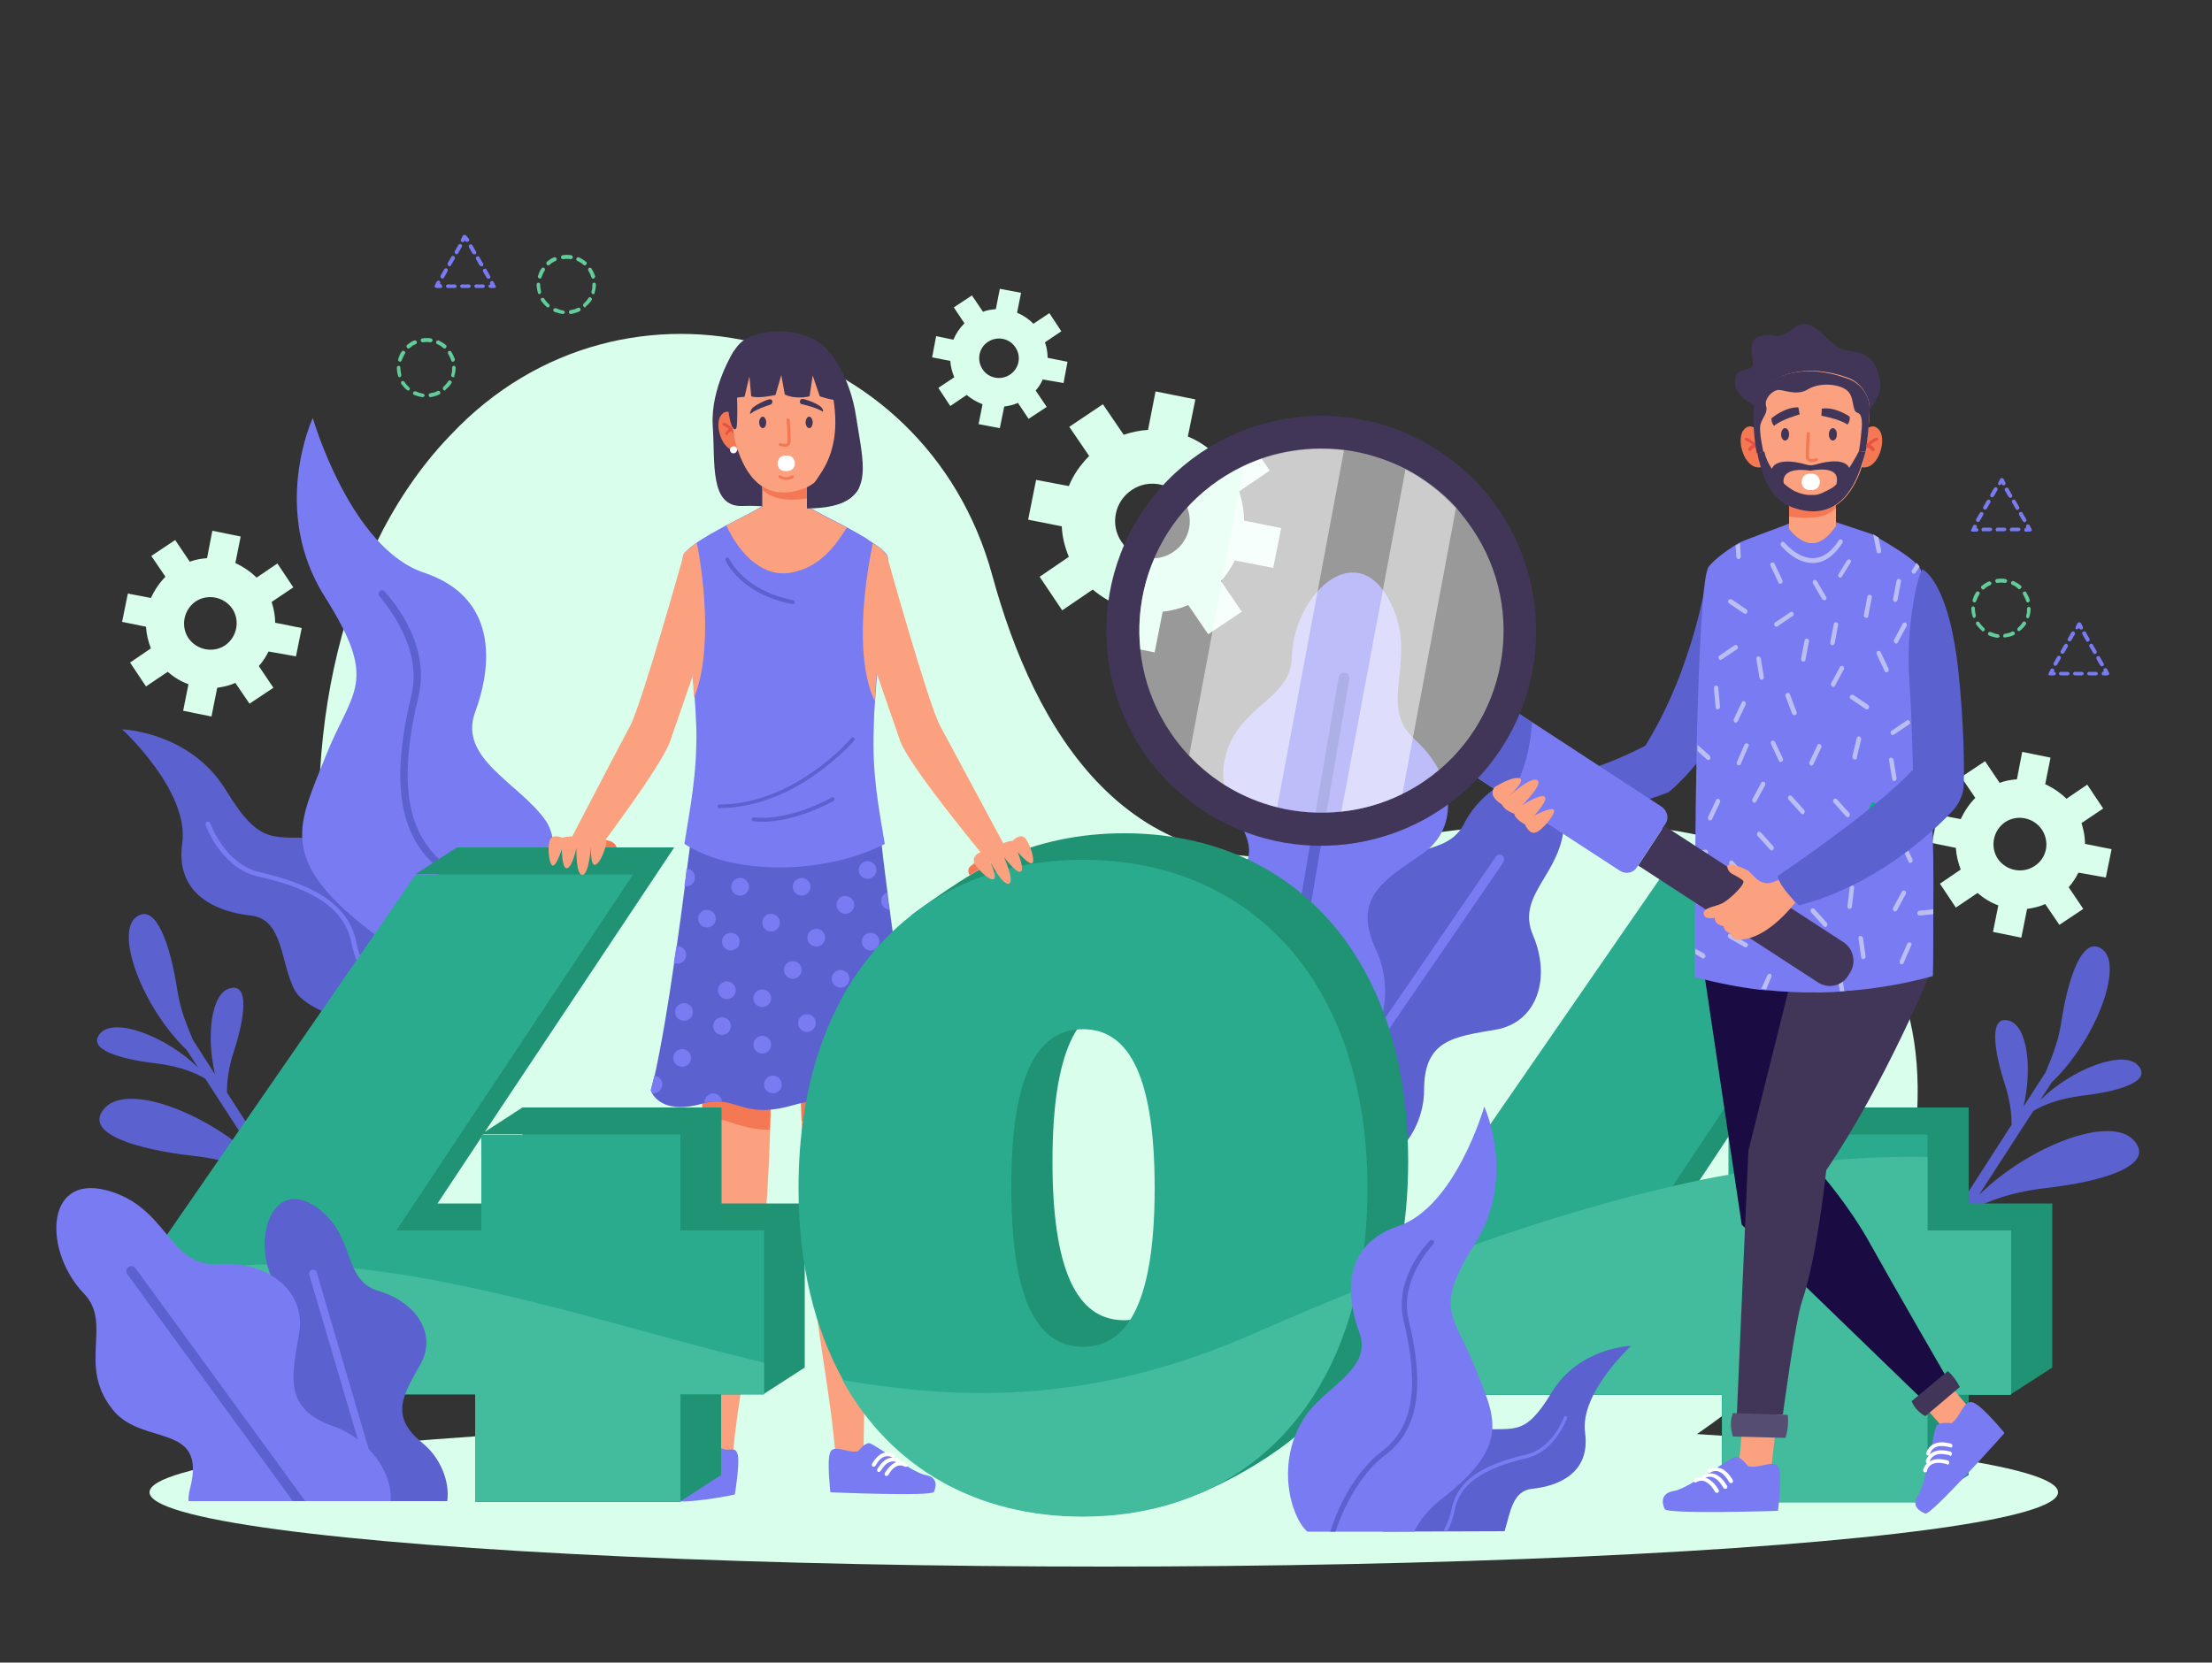 <?xml version="1.0" encoding="utf-8"?>
<!-- Generator: Adobe Illustrator 23.0.1, SVG Export Plug-In . SVG Version: 6.00 Build 0)  -->
<svg version="1.1" id="Layer_1" xmlns="http://www.w3.org/2000/svg" xmlns:xlink="http://www.w3.org/1999/xlink" x="0px" y="0px"
	 viewBox="0 0 500 375.9" style="enable-background:new 0 0 500 375.9;" xml:space="preserve">
<rect x="0" y="0" width="500" height="375.9" fill="#333333" stroke="none"/>
<style type="text/css">
	.st0{fill:#D9FFEC;}
	.st1{fill:#FBA17F;}
	.st2{fill:#F47853;}
	.st3{fill:#797BF2;}
	.st4{fill:#FFFFFF;}
	.st5{fill:#5B61CE;}
	.st6{fill:#0FD891;}
	.st7{fill:#413657;}
	.st8{fill:#E65143;}
	.st9{fill:#1F9374;}
	.st10{fill:#2BAB8E;}
	.st11{fill:#42BC9C;}
	.st12{fill:#1A0B42;}
	.st13{fill:#554E72;}
	.st14{fill:#BBBEF2;}
	.st15{fill:#00B37E;}
	.st16{opacity:0.5;fill:#FFFFFF;enable-background:new    ;}
	.st17{fill:#62CC9A;}
</style>
<g id="OBJECTS">
	<path class="st0" d="M147.9,332h223.4c35.1-20.4,58.7-48.4,61.6-75c6.8-62.7-47.1-82.4-130.8-64.8c-47.3,9.9-68.4-27.6-77.8-62.1
		C209.2,74.7,141.1,56.8,102,98.2c-0.6,0.6-1.1,1.2-1.7,1.8C51.3,153.8,65.4,276.4,147.9,332L147.9,332z"/>
	<path class="st0" d="M287.8,128.4l1.8-9l-8.4-1.7c0-2.2-0.4-4.4-1.1-6.6l6.9-4.7l-5.1-7.6l-6.6,4.5c-2-2-4.3-3.6-6.8-4.6l1.7-8.4
		l-9-1.8l-1.7,8.7c-1.8,0.1-3.7,0.5-5.5,1.1l-4.7-6.9l-7.6,5.1l4.5,6.6c-2,2-3.6,4.3-4.6,6.8l-7.4-1.4l-1.8,9l7.6,1.5
		c0.1,2.4,0.7,4.7,1.6,6.9l-6.6,4.5l5.1,7.6l6.9-4.7c2,1.7,4.3,3,6.7,3.9l-1.7,8.5l9,1.8l1.8-9.2c2-0.2,3.9-0.7,5.8-1.5l4.5,6.6
		l7.6-5.1l-4.7-6.9c1.2-1.4,2.3-3,3.1-4.7L287.8,128.4L287.8,128.4z M265.2,124.8c-3.8,2.6-9.1,1.6-11.7-2.3
		c-2.6-3.8-1.6-9.1,2.3-11.7c3.8-2.6,9.1-1.6,11.7,2.3S269.1,122.2,265.2,124.8L265.2,124.8z M240.4,86.6l0.9-4.8l-4.5-0.9
		c0-1.2-0.2-2.4-0.6-3.5l3.7-2.5l-2.7-4.1l-3.6,2.4c-1.1-1.1-2.3-1.9-3.7-2.5l0.9-4.5l-4.8-0.9l-0.9,4.6c-1,0.1-2,0.2-2.9,0.6
		l-2.5-3.7l-4.1,2.7l2.4,3.6c-1.1,1.1-1.9,2.3-2.5,3.7l-3.9-0.8l-0.9,4.8l4.1,0.8c0.1,1.3,0.4,2.5,0.9,3.7l-3.6,2.4l2.7,4.1l3.7-2.5
		c1.1,0.9,2.3,1.6,3.6,2.1l-0.9,4.5l4.8,0.9l1-4.9c1.1-0.1,2.1-0.4,3.1-0.8l2.4,3.6l4.1-2.7l-2.5-3.7c0.7-0.8,1.2-1.6,1.6-2.5
		C235.7,85.8,240.4,86.6,240.4,86.6z M228.3,84.7c-2.1,1.4-4.9,0.8-6.2-1.2c-1.4-2.1-0.8-4.9,1.2-6.2c2.1-1.4,4.9-0.8,6.2,1.2
		C230.9,80.5,230.4,83.3,228.3,84.7z M66.9,148.4l1.3-6.4l-6-1.2c0-1.6-0.3-3.1-0.8-4.7l4.9-3.3l-3.6-5.4l-4.7,3.2
		c-1.4-1.4-3.1-2.5-4.8-3.3l1.2-6L48,120l-1.2,6.2c-1.3,0.1-2.6,0.3-3.9,0.8l-3.3-4.9l-5.4,3.6l3.2,4.7c-1.4,1.4-2.5,3.1-3.3,4.8
		l-5.2-1l-1.3,6.4l5.4,1.1c0.1,1.7,0.5,3.3,1.1,4.9l-4.7,3.2l3.6,5.4l4.9-3.3c1.4,1.2,3,2.2,4.7,2.8l-1.2,6l6.4,1.3l1.3-6.5
		c1.4-0.2,2.8-0.5,4.1-1.1l3.2,4.7l5.4-3.6l-3.3-4.9c0.9-1,1.6-2.1,2.2-3.3L66.9,148.4L66.9,148.4z M50.9,145.9
		c-2.7,1.8-6.4,1.1-8.3-1.6c-1.8-2.7-1.1-6.4,1.6-8.3c2.7-1.8,6.4-1.1,8.3,1.6C54.3,140.3,53.6,144,50.9,145.9z M476,198.4l1.3-6.4
		l-6-1.2c0-1.6-0.3-3.1-0.8-4.7l4.9-3.3l-3.6-5.4l-4.7,3.2c-1.4-1.4-3.1-2.5-4.8-3.3l1.2-6l-6.4-1.3l-1.2,6.2
		c-1.3,0.1-2.6,0.3-3.9,0.8l-3.3-4.9l-5.4,3.6l3.2,4.7c-1.4,1.4-2.5,3.1-3.3,4.8l-5.2-1l-1.3,6.4l5.4,1.1c0.1,1.7,0.5,3.3,1.1,4.9
		l-4.7,3.2l3.6,5.4l4.9-3.3c1.4,1.2,3,2.2,4.7,2.8l-1.2,6l6.4,1.3l1.3-6.5c1.4-0.2,2.8-0.5,4.1-1.1l3.2,4.7l5.4-3.6l-3.3-4.9
		c0.9-1,1.6-2.1,2.2-3.3L476,198.4L476,198.4z M459.9,195.8c-2.7,1.8-6.4,1.1-8.3-1.6c-1.8-2.7-1.1-6.4,1.6-8.3
		c2.7-1.8,6.4-1.1,8.3,1.6C463.4,190.3,462.7,194,459.9,195.8z"/>
	<ellipse class="st0" cx="249.5" cy="337.4" rx="215.7" ry="16.8"/>
	<path class="st1" d="M180.9,236.2c0,6.4,0.1,12.1,0.3,17.3c1.1,39.9,5.6,53,7.6,74.7c2.3,1,4.5,1.2,6.4,0l1.1-71.6l0.3-20.4
		L180.9,236.2L180.9,236.2z"/>
	<path class="st2" d="M180.9,236.2c0,6.4,0.1,12.1,0.3,17.3c1.7-0.6,3.5-1,6.1,0c4.3,1.5,5.4,3.1,9.1,3.1l0.3-20.4L180.9,236.2
		L180.9,236.2z"/>
	<path class="st3" d="M194,328.1c0,0,1.4-1.9,2.5-1.8s9.8,6.7,12.7,7.2s2.4,2.7,1.9,3.8c-0.5,1.1-23.4,0.1-23.4,0.1
		s-0.8-6.8-0.1-8.9C188.4,326.3,191.7,328.7,194,328.1L194,328.1z"/>
	<path class="st4" d="M198.8,332.8h-0.3c-0.2-0.1-0.3-0.4-0.2-0.6c0-0.1,0.9-1.6,2.1-2.3c1.6-0.8,2.9,0,2.9,0.1
		c0.2,0.1,0.2,0.4,0.1,0.6c-0.1,0.2-0.4,0.2-0.6,0.1c0,0-0.9-0.6-2,0c-1,0.5-1.7,1.9-1.8,1.9C199,332.7,198.9,332.7,198.8,332.8
		L198.8,332.8z"/>
	<path class="st4" d="M197.6,331.6h-0.3c-0.2-0.1-0.3-0.4-0.2-0.6c0-0.1,0.9-1.6,2.1-2.3c1.6-0.8,2.9,0,2.9,0.1
		c0.2,0.1,0.2,0.4,0.1,0.6c-0.1,0.2-0.4,0.2-0.6,0.1c0,0-0.9-0.6-2,0c-1,0.5-1.7,1.9-1.7,1.9C197.8,331.5,197.7,331.6,197.6,331.6
		L197.6,331.6z M200.5,333.7h-0.3c-0.2-0.1-0.3-0.4-0.2-0.6c0-0.1,0.9-1.6,2.1-2.3c1.6-0.8,2.9,0,2.9,0.1c0.2,0.1,0.2,0.4,0.1,0.6
		c-0.1,0.2-0.4,0.2-0.6,0.1c0,0-0.9-0.6-2,0c-1,0.5-1.7,1.9-1.7,1.9C200.7,333.6,200.6,333.6,200.5,333.7L200.5,333.7z"/>
	<path class="st1" d="M158.5,236.2l0.3,16.7l1.2,75.2l5.7,0.3c2-21.6,7.2-33.6,8.4-73c0.2-5.7,0.3-12.1,0.3-19.2L158.5,236.2
		L158.5,236.2z"/>
	<path class="st2" d="M158.5,236.2l0.3,16.7c1.8-0.1,4.1,0,6.5,0.9c3.4,1.2,6.3,1.7,8.7,1.6c0.2-5.7,0.3-12.1,0.3-19.2H158.5z"/>
	<path class="st3" d="M163.5,327.6c0,0-3-0.9-3.8-0.8c-0.8,0-6.4,6.1-8.3,6.4c-3.4,0.6-3.5,5.8-1.4,6.1c5.9,0.9,16.1-1.4,16.1-1.4
		s1.1-6.7,0.7-8.8C166.3,326.8,165.1,328.2,163.5,327.6L163.5,327.6z"/>
	<path class="st4" d="M158.5,333.2c0.1,0,0.2,0,0.3-0.1c0.2-0.1,0.2-0.4,0.1-0.6c0-0.1-1-1.6-2.3-2.1c-1.6-0.7-2.8,0.3-2.9,0.3
		c-0.2,0.1-0.2,0.4-0.1,0.6c0.1,0.2,0.4,0.2,0.6,0.1c0,0,0.9-0.7,2-0.2c1,0.4,1.9,1.8,1.9,1.8C158.3,333.1,158.4,333.2,158.5,333.2
		L158.5,333.2z"/>
	<path class="st4" d="M159.6,332c0.1,0,0.2,0,0.3-0.1c0.2-0.1,0.2-0.4,0.1-0.6c0-0.1-1-1.6-2.3-2.1c-1.6-0.7-2.8,0.3-2.9,0.3
		c-0.2,0.1-0.2,0.4-0.1,0.6c0.1,0.2,0.4,0.2,0.6,0.1c0,0,0.9-0.7,2-0.2c1,0.4,1.9,1.8,1.9,1.8C159.4,331.9,159.5,332,159.6,332
		L159.6,332z M156.8,334.2c0.1,0,0.2,0,0.3-0.1c0.2-0.1,0.2-0.4,0.1-0.6c0-0.1-1-1.6-2.3-2.1c-1.6-0.7-2.8,0.3-2.9,0.3
		c-0.2,0.1-0.2,0.4-0.1,0.6c0.1,0.2,0.4,0.2,0.6,0.1c0,0,0.9-0.7,2-0.2c1,0.4,1.9,1.8,1.9,1.8C156.7,334.2,156.7,334.2,156.8,334.2
		L156.8,334.2z"/>
	<path class="st5" d="M147.1,246.5c0,0,0.1,0.3,0.3,0.7c0.8,1.4,3.5,4.5,11.1,2.4c0.2-0.1,0.5-0.1,0.7-0.2c1.6-0.4,2.9-0.4,4-0.3
		c4.4,0.5,7,3.4,16,0.8c8.1-2.3,10.2-0.3,14,0.9c0.7,0.2,1.5,0.4,2.5,0.5c0.4,0.1,0.9,0.1,1.3,0.1c3.5-0.1,6.9-2,9-3.4
		c1.2-0.8,1.9-1.5,1.9-1.5c-0.2-0.7-0.3-1.4-0.5-2.1c-0.7-2.9-1.4-6.5-2.1-10.4l-0.6-3.6c-0.5-2.9-1-6-1.4-9.1v-0.1
		c-0.2-1.3-0.4-2.5-0.6-3.8v-0.2c-0.6-4-1.1-8-1.6-11.6c-0.2-1.4-0.4-2.7-0.5-3.9c-0.9-6.8-1.4-11.5-1.4-11.5l-21.6,0.8l-21.5-0.8
		c0,0-0.3,2.4-0.8,6.2c-0.2,1.2-0.3,2.5-0.5,4c-0.5,3.8-1.1,8.5-1.8,13.3l-0.6,3.9c-1.3,9.1-2.9,18.7-4.4,25.5
		C147.6,244.4,147.4,245.5,147.1,246.5L147.1,246.5z"/>
	<path class="st3" d="M194.1,196.7c0,1.1,0.9,2,2,2s2-0.9,2-2s-0.9-2-2-2S194.1,195.6,194.1,196.7z M189.1,204.6c0,1.1,0.9,2,2,2
		s2-0.9,2-2s-0.9-2-2-2C190,202.5,189.1,203.4,189.1,204.6z M179.2,200.5c0,1.1,0.9,2,2,2s2-0.9,2-2s-0.9-2-2-2
		S179.2,199.4,179.2,200.5z M194.8,212.9c0,1.1,0.9,2,2,2s2-0.9,2-2s-0.9-2-2-2S194.8,211.8,194.8,212.9z"/>
	<circle class="st3" cx="184.5" cy="212" r="2"/>
	<path class="st3" d="M199.2,203.7c0,1.1,0.8,1.9,1.8,2c-0.2-1.4-0.4-2.7-0.5-3.9C199.7,202.1,199.2,202.8,199.2,203.7z"/>
	<circle class="st3" cx="164.3" cy="223.9" r="2"/>
	<path class="st3" d="M163.2,212.9c0,1.1,0.9,2,2,2s2-0.9,2-2s-0.9-2-2-2S163.2,211.8,163.2,212.9z M152.3,217.7
		c0.2,0.1,0.5,0.2,0.8,0.2c1.1,0,2-0.9,2-2s-0.9-2-2-2h-0.2C152.7,215.1,152.5,216.4,152.3,217.7z M161.2,232c0,1.1,0.9,2,2,2
		s2-0.9,2-2s-0.9-2-2-2S161.2,230.9,161.2,232z"/>
	<circle class="st3" cx="154.6" cy="228.8" r="2"/>
	<circle class="st3" cx="172.3" cy="236.2" r="2"/>
	<circle class="st3" cx="174.7" cy="245.2" r="2"/>
	<path class="st6" d="M193.1,250.5v0.3c0.7,0.2,1.5,0.4,2.5,0.5c0.4,0.1,0.9,0.1,1.3,0.1c0.1-0.3,0.2-0.6,0.2-0.9c0-1.1-0.9-2-2-2
		C194,248.4,193.1,249.4,193.1,250.5L193.1,250.5z"/>
	<path class="st3" d="M159.2,249.3C159.2,249.4,159.2,249.4,159.2,249.3c1.6-0.3,2.9-0.3,4-0.2c-0.1-1-1-1.9-2-1.9
		C160.1,247.3,159.2,248.2,159.2,249.3L159.2,249.3z"/>
	<circle class="st3" cx="154.2" cy="239.2" r="2"/>
	<path class="st3" d="M147.1,246.5c0,0,0.1,0.3,0.3,0.7h0.3c1.1,0,2-0.9,2-2s-0.8-1.9-1.8-2C147.6,244.4,147.4,245.5,147.1,246.5z"
		/>
	<circle class="st6" cx="198.2" cy="225.7" r="2"/>
	<path class="st6" d="M201.5,219.3c0,1,0.8,1.9,1.8,2v-0.1c-0.2-1.3-0.4-2.5-0.6-3.8C202,217.8,201.5,218.5,201.5,219.3L201.5,219.3
		z M203.9,232c0,0.9,0.6,1.7,1.4,1.9l-0.6-3.6C204.2,230.8,203.9,231.4,203.9,232L203.9,232z M191.1,232.9c0,1.1,0.9,2,2,2
		s2-0.9,2-2s-0.9-2-2-2S191.1,231.8,191.1,232.9z"/>
	<path class="st3" d="M180.4,231.3c0,1.1,0.9,2,2,2s2-0.9,2-2s-0.9-2-2-2S180.4,230.2,180.4,231.3z M188,221.3c0,1.1,0.9,2,2,2
		s2-0.9,2-2s-0.9-2-2-2S188,220.2,188,221.3z M177.2,219.3c0,1.1,0.9,2,2,2s2-0.9,2-2s-0.9-2-2-2S177.2,218.2,177.2,219.3z
		 M172.3,208.6c0,1.1,0.9,2,2,2s2-0.9,2-2s-0.9-2-2-2S172.3,207.5,172.3,208.6z M154.7,200.4h0.4c1.1,0,2-0.9,2-2s-0.9-2-1.9-2
		C155.1,197.6,154.9,199,154.7,200.4z M165.3,200.5c0,1.1,0.9,2,2,2s2-0.9,2-2s-0.9-2-2-2S165.3,199.4,165.3,200.5z M157.8,207.7
		c0,1.1,0.9,2,2,2s2-0.9,2-2s-0.9-2-2-2S157.8,206.6,157.8,207.7z"/>
	<circle class="st3" cx="172.3" cy="225.7" r="2"/>
	<path class="st6" d="M198.2,239.7c0,1.1,0.9,2,2,2s2-0.9,2-2s-0.9-2-2-2C199.1,237.6,198.2,238.5,198.2,239.7z"/>
	<circle class="st6" cx="186.5" cy="241.2" r="2"/>
	<path class="st6" d="M205.1,246.4c0,0.7,0.3,1.3,0.8,1.6c1.2-0.8,1.9-1.5,1.9-1.5c-0.2-0.7-0.3-1.4-0.5-2.1h-0.2
		C206,244.3,205.1,245.2,205.1,246.4z"/>
	<path class="st3" d="M154.7,190.8c11.3,7.4,32.2,6.8,45.3,0c-1.3-7.8-2.9-15.6-2.5-26c0-1.1,0.1-2.3,0.1-3.4c0.1-1,0.1-1.9,0.2-2.9
		c1.1-17.2,4.1-31.4,2.6-33.2c-0.6-0.8-1.7-1.7-3-2.5c-0.5-0.3-1.1-0.7-1.6-1.1c-1.4-0.8-2.9-1.7-4.4-2.5c-3.6-1.9-7.3-3.7-9.1-4.9
		c-1.8,0.8-3.3,1.2-4.8,1.2h-0.2c-1.6,0-3-0.4-4.8-1.2c-1.7,1.1-4.9,2.7-8.2,4.4c-2.4,1.3-4.8,2.6-6.7,3.9c-1.2,0.9-2.3,1.7-2.9,2.5
		c-0.7,0.9-0.4,4.9,0.2,10.7c0.6,5.8,1.5,13.4,2.1,21.8c0.2,2.3,0.3,4.7,0.4,7.1C157.6,175.2,155.9,183,154.7,190.8L154.7,190.8z"/>
	<path class="st5" d="M162.6,182.7c9.1,0,16.9-4.2,21.9-7.7c5.3-3.8,8.6-7.6,8.6-7.6c0.2-0.2,0.1-0.5-0.1-0.6
		c-0.2-0.2-0.5-0.1-0.6,0.1c0,0-3.2,3.8-8.5,7.5c-4.8,3.4-12.4,7.5-21.3,7.5c-0.2,0-0.4,0.2-0.4,0.4S162.4,182.7,162.6,182.7
		L162.6,182.7z M172.2,185.8c7.9,0,15.8-4.5,16.2-4.7c0.2-0.1,0.3-0.4,0.2-0.6c-0.1-0.2-0.4-0.3-0.6-0.2c-0.1,0.1-9.4,5.4-17.6,4.5
		c-0.2,0-0.5,0.2-0.5,0.4s0.2,0.5,0.4,0.5C170.8,185.7,171.5,185.8,172.2,185.8L172.2,185.8z M179.2,136.6c0.2,0,0.4-0.1,0.4-0.4
		c0-0.2-0.1-0.5-0.3-0.5c-11.1-2.1-14.5-9.3-14.5-9.4c-0.1-0.2-0.4-0.3-0.6-0.2c-0.2,0.1-0.3,0.4-0.2,0.6
		C164.1,127,167.5,134.4,179.2,136.6C179.1,136.6,179.2,136.6,179.2,136.6L179.2,136.6z"/>
	<path class="st1" d="M164.2,118.8c2.2,5,7.4,11.9,14.5,10.7c6.8-1.2,10.3-6.4,12.7-10.2c-3.6-1.9-7.3-3.7-9.1-4.9
		c-1.8,0.8-3.3,1.2-4.8,1.2h-0.2c-1.6,0-3-0.4-4.8-1.2C170.7,115.5,167.5,117.1,164.2,118.8L164.2,118.8z"/>
	<path class="st7" d="M177.2,115.8h0.1H177.2z M165.9,79.3c0,0-5.3,8.3-4.8,16.9c0.6,8.6-0.8,18.6,6.9,18.2
		c7.7-0.4,21.5,3.1,25.9-3.6C198.3,104,165.9,79.3,165.9,79.3L165.9,79.3z"/>
	<path class="st2" d="M188.5,94.5c0,0,2.1-2.8,3.7-0.5s-0.7,9.3-4.5,7.6L188.5,94.5z"/>
	<path class="st8" d="M188.6,99.4c0.1,0,0.3-0.1,0.3-0.2c0.6-2.1,2.8-3,2.8-3c0.2-0.1,0.3-0.3,0.2-0.4c-0.1-0.2-0.3-0.3-0.4-0.2
		c-0.1,0-2.5,1-3.2,3.5C188.2,99.2,188.3,99.4,188.6,99.4C188.5,99.4,188.5,99.4,188.6,99.4L188.6,99.4z"/>
	<path class="st8" d="M190.8,98.4c0.1,0,0.1,0,0.2-0.1c0.2-0.1,0.2-0.3,0.1-0.5c0,0-0.4-0.6-1.2-1c-0.2-0.1-0.4,0-0.4,0.2
		c-0.1,0.2,0,0.4,0.2,0.4c0.6,0.3,0.9,0.7,0.9,0.7C190.6,98.3,190.7,98.4,190.8,98.4z"/>
	<path class="st2" d="M166.6,94.5c0,0-2.1-2.8-3.7-0.5s0.7,9.3,4.5,7.6L166.6,94.5z"/>
	<path class="st8" d="M166.6,99.4c-0.1,0-0.3-0.1-0.3-0.2c-0.6-2.1-2.8-3-2.8-3c-0.2-0.1-0.3-0.3-0.2-0.4c0.1-0.2,0.3-0.3,0.4-0.2
		c0.1,0,2.5,1,3.2,3.5C166.9,99.2,166.8,99.4,166.6,99.4L166.6,99.4z"/>
	<path class="st8" d="M164.3,98.4c-0.1,0-0.1,0-0.2-0.1c-0.2-0.1-0.2-0.3-0.1-0.5c0,0,0.4-0.6,1.2-1c0.2-0.1,0.4,0,0.4,0.2
		c0.1,0.2,0,0.4-0.2,0.4c-0.6,0.3-0.9,0.7-0.9,0.7C164.5,98.3,164.4,98.4,164.3,98.4z"/>
	<path class="st1" d="M172.3,107.5v6.9c0,0,2.1,3.5,4.8,3.8c2.8,0.2,5.3-3,5.3-3V108L172.3,107.5z"/>
	<path class="st2" d="M172.3,107.5v3.1c1.9,2.1,5.2,2.8,10.1,2.1V108L172.3,107.5z"/>
	<path class="st1" d="M165,89.7c0.1,2.7,0.4,6,0.9,8.7c0.1,0.7,0.3,1.3,0.4,1.9c1.5,5.1,5.1,13.8,15.3,10.2
		c4.5-1.6,6.6-6.6,7.5-11.7c0.6-3.5,0.7-6.9,0.7-9.4s-1.4-4.9-3.7-6.1c-6-3.4-12.3-2.1-16.5-0.5C166.7,83.8,164.9,86.7,165,89.7
		L165,89.7z"/>
	<path class="st7" d="M182.1,95.5c0,0.7,0.4,1.3,0.8,1.3c0.5,0,0.8-0.6,0.8-1.3c0-0.7-0.4-1.3-0.8-1.3S182.1,94.8,182.1,95.5z
		 M171.6,95.5c0,0.7,0.4,1.3,0.8,1.3c0.5,0,0.8-0.6,0.8-1.3c0-0.7-0.4-1.3-0.8-1.3S171.6,94.8,171.6,95.5z M185,91.6
		c-0.6-0.4-1.9-1-3.4-1.4c-0.4-0.1-0.8,0.2-0.8,0.6c0,0.3,0.2,0.6,0.5,0.6c1,0.2,3.6,0.9,4.7,1.7c0.1-0.2,0-0.5-0.1-0.7
		C185.7,92.1,185.4,91.8,185,91.6z M170.5,91.9c0.6-0.4,1.9-1.2,3.3-1.6c0.4-0.1,0.8,0.1,0.8,0.5c0,0.3-0.2,0.6-0.5,0.7
		c-1,0.3-3.5,1.2-4.5,2.1c-0.1-0.2,0-0.5,0.1-0.7C169.8,92.5,170.1,92.2,170.5,91.9L170.5,91.9z"/>
	<path class="st2" d="M177.5,101c0.3,0,0.5,0,0.7-0.2c0.2-0.1,0.4-0.3,0.5-0.8c0.1-1.2-0.2-5-0.2-5.1c0-0.2-0.2-0.3-0.4-0.3
		s-0.3,0.2-0.3,0.4c0,0,0.3,3.9,0.2,5c0,0.2-0.1,0.3-0.2,0.3c-0.3,0.2-1,0-1.3-0.1c-0.2-0.1-0.4,0-0.4,0.2c-0.1,0.2,0,0.4,0.2,0.4
		C176.3,100.8,176.9,101,177.5,101z"/>
	<path class="st4" d="M177.9,103c2.3,0,2.4,3.4,0.1,3.5h-0.6c-2.3-0.1-2.1-3.5,0.1-3.5H177.9z"/>
	<path class="st2" d="M177.8,108.5c0.8,0,1.5-0.4,1.5-0.4c0.2-0.1,0.2-0.3,0.1-0.5s-0.3-0.2-0.5-0.1c0,0-0.6,0.4-1.2,0.4
		c-0.7,0-1.3-0.4-1.3-0.4c-0.2-0.1-0.4,0-0.4,0.1c-0.1,0.2,0,0.4,0.1,0.4C176.2,108.1,177,108.5,177.8,108.5L177.8,108.5z"/>
	<path class="st7" d="M163.7,89.2c0.1,0.3,0.4,0.5,0.8,0.6c0,0.7,0,1.6,0.1,2.4c0.4,4.7,1.6,5.6,1.9,4.4c0.2-0.8,0.2-5.2,0.1-6.7
		c0.9-0.1,1.7-0.2,1.7-0.2l1.1-4.6l0.4,4.5c1.6,0.6,5.5-0.3,5.5-0.3l1.3-4.5l0.8,4.4c2.5,1.2,5.6,0.4,5.6,0.4l0.7-4.7l1.6,4.7
		c0,0,5.3,1.9,5.3,0c0-1.1-0.8-4.2-1.5-6.6c-0.7-2.6-2.5-4.8-4.8-6.1c-6.5-3.5-13.5-1.6-15.8-0.2C163.5,79.6,163.7,89.2,163.7,89.2
		L163.7,89.2z"/>
	<path class="st7" d="M187.6,79.7c0,0,4.5,5.2,5.9,14.4s3.4,16-2.2,19.1c-6,3.3-8-2.6-7.1-4.2c1.6-2.6,6.9-8,3.5-22.2
		C186.6,82.3,187.6,79.7,187.6,79.7L187.6,79.7z"/>
	<path class="st4" d="M165,101.7c0,0.4,0.3,0.8,0.8,0.8c0.4,0,0.8-0.3,0.8-0.8s-0.3-0.8-0.8-0.8C165.3,101,165,101.3,165,101.7z"/>
	<path class="st1" d="M197.7,158.5c1.1-17.2,4.1-31.4,2.6-33.2c-0.6-0.8-1.7-1.7-3-2.5C196,129,192.7,147.7,197.7,158.5z
		 M154.8,135.9c0.6,5.8,1.5,13.4,2.1,21.8c4.4-10.8,1.9-28.7,0.6-35c-1.2,0.9-2.3,1.7-2.9,2.5C153.9,126.1,154.2,130,154.8,135.9
		L154.8,135.9z"/>
	<path class="st1" d="M154.6,125.2c0,0-9.5,33.9-12.2,39c-3.5,6.5-14.4,27.5-14.4,27.5h7.5c0,0,13.7-18.1,15.9-23.9l5.4-15.6
		L154.6,125.2z M200.5,125.7c0,0,9.3,33.4,12,38.4c3.5,6.5,14.4,26.8,14.4,26.8l-4.5,2.7c0,0-16.7-20.1-18.9-26l-5.4-15.6
		L200.5,125.7z"/>
	<path class="st5" d="M61.2,266.8l1.6,2.4l1.5-2l-13-20.2c0-2.3,0.3-5.5,1.6-9.4c2.4-7.4,3.6-15.6-1.1-14.1
		c-4.1,1.3-5.2,10.8-3.2,19.4l-5-7.8c-1.1-2.7-2.8-6.5-3.5-11.1c-1.6-10.6-5-20.3-9.5-16.5s1.7,20.4,11.6,29.9l2.6,4
		c-7.1-7-18.8-11.5-22.1-7.8s4.7,5.9,12.4,6.8c5.9,0.7,9.5,2.4,11.3,3.5l12.3,19c-11.3-11.1-29.7-18.2-35-12.4
		c-5.3,5.8,7.5,9.4,19.7,10.8C52.5,262.3,58.4,265,61.2,266.8L61.2,266.8z M444.8,274.1l-1.6,2.4l-1.5-2l13-20.2
		c0-2.3-0.3-5.5-1.6-9.4c-2.4-7.4-3.6-15.6,1.1-14.1c4.1,1.3,5.2,10.8,3.2,19.4l5-7.8c1.1-2.7,2.8-6.5,3.5-11.1
		c1.6-10.6,5-20.3,9.5-16.5s-1.7,20.4-11.6,29.9l-2.6,4c7.1-7,18.8-11.5,22.1-7.8c3.3,3.7-4.7,5.9-12.4,6.8
		c-5.9,0.7-9.5,2.4-11.3,3.5l-12.3,19c11.3-11.1,29.7-18.2,35-12.4c5.3,5.8-7.5,9.4-19.7,10.8C453.5,269.6,447.7,272.3,444.8,274.1
		L444.8,274.1z M107.7,228.8l12.3-1.1c-6.7-0.5-23.8-6.1-26.5-20.2c-3.4-17.8-9.8-17-20.7-17.9s-13.6,2.4-21.7-10.9
		s-23.5-13.8-23.5-13.8s15.2,13.9,13.6,25.7c-1.7,11.8,8,15.6,15.5,16.4c7.5,0.8,6.6,10.9,10,17c1.5,2.8,7,5.3,12.6,7.3
		C79.3,231.3,107.7,228.8,107.7,228.8z"/>
	<path class="st3" d="M79.5,213.4c1,5.3,4.7,11.4,9.8,16.4c0.2,0.2,0.4,0.3,0.6,0.5l1.4-0.1c-0.4-0.4-0.9-0.8-1.2-1.1
		c-4.9-4.7-8.5-10.8-9.5-15.8c-1.5-8-8.3-13-21.9-16.1c-7.9-1.8-11.1-11-11.2-11.1c-0.1-0.3-0.4-0.4-0.7-0.3
		c-0.3,0.1-0.4,0.4-0.3,0.7c0.1,0.4,3.5,9.8,11.9,11.7C71.6,201.1,78.1,205.9,79.5,213.4L79.5,213.4z"/>
	<path class="st3" d="M93.8,226.6l25.5,4.7v-0.1c1.2-2.4,2.1-5,2.6-7.6c1.9-8.9,6.2-31.2,1.5-38c-5.9-8.5-19.9-14-16-24.6
		c3.9-10.5,5.2-25.9-11.5-31.5c-16.7-5.5-25.2-35-25.2-35s-9.7,20.8,2.7,40.4s6.2,21,0.2,36.1c-6,15.2-11.3,23.1,10.1,39.5
		C89.6,214.9,92.6,220.6,93.8,226.6L93.8,226.6z"/>
	<path class="st5" d="M93,157.2c-4.9,20.2-2.7,32.5,7,39.8c6.1,4.6,11.8,13.5,14.8,23.1c1,3,1.8,6.7,2.3,10.7l1.6,0.3
		c-0.4-4.3-1.4-8.2-2.4-11.5c-3.2-10.1-8.9-19-15.3-23.9c-9.1-6.9-11.1-18.7-6.4-38.3c3-12.6-7.3-23.2-7.7-23.7
		c-0.3-0.3-0.8-0.3-1.1,0c-0.3,0.3-0.3,0.8,0,1.1C85.8,135.1,95.8,145.5,93,157.2L93,157.2z M353.5,183.4c1.2,13.7-11.2,18.1-7,28
		c4.2,9.8,0.9,19.8-8.4,21.4c-9.3,1.6-16.2,2.2-16.2,13.6c0,11.4-10.5,21.3-18.6,15.5c-2-1.5-4.2-3-6.3-4.6
		c-0.6-0.4-1.2-0.8-1.7-1.3c-0.1-0.1-0.3-0.2-0.4-0.3c-8.5-6.2-11.1-17.9-5.8-27c2.2-3.7,5.3-6.6,10.1-7
		c14.8-1.3,4.7-12.8,10.4-21.6c6.5-10.1,17.2-5.8,21.3-13.8C336.5,175.2,352.3,169.7,353.5,183.4L353.5,183.4z"/>
	<path class="st3" d="M339.8,195l-42.7,62.3c-0.6-0.4-1.2-0.8-1.7-1.3l42.7-62.3c0.3-0.5,1-0.6,1.5-0.3
		C340,193.8,340.1,194.5,339.8,195L339.8,195z"/>
	<path class="st3" d="M313.7,135.1c7.7,13.5-2.9,24,6.1,32.1s10.4,20,1.5,26c-8.8,6-15.7,10-10.2,21.7c5.4,11.8-0.7,26.9-11.8,24.7
		c-2.7-0.5-5.7-1.1-8.6-1.7c-0.8-0.2-1.6-0.3-2.4-0.5c-0.2,0-0.4-0.1-0.5-0.1c-11.7-2.4-20-13.2-18.8-25.1c0.5-4.8,2.4-9.3,7.1-12
		c14.6-8.4-1.2-15.4,0.5-27.1c1.9-13.5,15-14.2,15.4-24.3C292.3,134.7,306,121.6,313.7,135.1L313.7,135.1z"/>
	<path class="st5" d="M305,153.5l-14.4,84.4c-0.8-0.2-1.6-0.3-2.4-0.5l14.4-84.3c0.1-0.7,0.7-1.1,1.4-1
		C304.7,152.2,305.1,152.8,305,153.5L305,153.5z"/>
	<path class="st9" d="M163.1,272.1v-21.7h-45l-8.5,5.5l42.8-64.3h-49.1l-9.3,6h5.1L43,278.8v30.4h73.6v24.3h37.1v6l9.3-6v-24.3h9.6
		v6l9.3-6v-37.1L163.1,272.1L163.1,272.1z M118.1,272.1H98.9l10.4-15.7h8.8V272.1z"/>
	<path class="st10" d="M153.8,278.2v-21.7h-45v21.7H89.6l53.5-80.5H94l-60.2,87.2v30.4h73.6v24.3h46.4v-24.3h18.9v-37.1H153.8
		L153.8,278.2z"/>
	<path class="st11" d="M102,290.2c25.6,5.2,48.4,12.6,70.7,17.9v7.1h-18.9v24.3h-46.4v-24.3H33.8v-24.5
		C44.5,286.2,64.9,282.7,102,290.2z"/>
	<path class="st9" d="M254.1,188.4c-10.1,0-19.5,2-27.8,5.8c-7,2.7-20.4,12.8-20.4,12.8c1-0.1,2.3-0.5,3.8-1.1
		c-12.5,12.7-19.9,31.9-19.9,56.7c0,47,26.8,74.2,64.3,74.2c7.7,0,14.9-1.1,21.5-3.3l-4.8,4.3c0.3-0.1,19.4-7.7,29.7-20.7
		c11.2-12.7,17.8-31.1,17.8-54.5C318.3,215.6,291.6,188.4,254.1,188.4L254.1,188.4z M254.1,298.5c-9.3,0-16.2-8.5-16.2-35.9
		s6.9-35.9,16.2-35.9c9.3,0,16.2,8.5,16.2,35.9S263.4,298.5,254.1,298.5L254.1,298.5z"/>
	<path class="st10" d="M244.8,194.4c-37.5,0-64.3,27.2-64.3,74.2c0,17.2,3.6,31.7,10,43.3c11.1,20,30.5,30.9,54.3,30.9
		c30.9,0,54.5-18.4,61.9-51.2c1.6-7,2.4-14.7,2.4-23C309,221.6,282.3,194.4,244.8,194.4L244.8,194.4z M244.8,232.7
		c9.3,0,16.2,8.5,16.2,35.9s-6.9,35.9-16.2,35.9s-16.2-8.5-16.2-35.9C228.5,241.3,235.4,232.7,244.8,232.7L244.8,232.7z"/>
	<path class="st11" d="M283.2,301.6c7.8-3.4,15.6-6.7,23.4-9.9c-7.4,32.8-31,51.2-61.9,51.2c-23.8,0-43.3-10.9-54.3-30.9
		C219.4,317.1,248.6,316.8,283.2,301.6L283.2,301.6z"/>
	<path class="st9" d="M445,272.1v-21.7h-45l-8.5,5.5l42.8-64.3h-49.1l-9.3,6h5.1l-56,81.2v30.4h73.6v24.3h37.1v6l9.3-6v-24.3h9.6v6
		l9.3-6v-37.1L445,272.1L445,272.1z M400,272.1h-19.3l10.4-15.7h8.8v15.7H400z"/>
	<path class="st10" d="M435.7,278.2v-21.7h-45v21.7h-19.3l6.6-9.9l46.9-70.5h-49.1L315.6,285v30.4h73.6v24.3h46.4v-24.3h18.9v-37.1
		L435.7,278.2L435.7,278.2z"/>
	<path class="st11" d="M454.6,278.2v37.1h-18.9v24.3h-46.4v-24.3h-73.6V288c21-8.2,41.9-15.1,62.4-19.8c4.2-1,8.5-1.9,12.6-2.6
		c15.4-2.9,30.5-4.3,45-4v16.6H454.6z"/>
	<path class="st2" d="M221,194.8c0,0-0.7,0.2-1.7,1.1c-0.9,0.9-0.1,2-0.1,2l2.2-1.3L221,194.8z"/>
	<path class="st1" d="M220.2,195.2c0,0,2.3,3.2,4,3.6c1.8,0.4-0.6-4.4-0.6-4.4s2.9,5.8,4.4,5.4c1.5-0.4-1.1-6.1-1.1-6.1
		s2.6,3.6,3.7,3.4c1.2-0.2-0.6-4.5-0.6-4.5s2.3,2.7,3.2,2.6s-0.1-3.8-1.3-5.5c-1.2-1.6-3,0.4-3,0.4s-2.4,0.2-2.9,1.3
		c0,0-2.3-0.1-3.1,0.9C223,192.3,219.5,192.7,220.2,195.2L220.2,195.2z"/>
	<path class="st2" d="M135.3,189.8c0,0,1.5,0,2.7,0.4c1.2,0.5,1.4,1.4,1.4,1.4h-3.6L135.3,189.8L135.3,189.8z"/>
	<path class="st1" d="M137.1,190.5c0,0-0.8,3.8-2.3,4.9c-1.5,1.1-1.2-4.3-1.2-4.3s-0.4,6.5-1.9,6.7c-1.6,0.2-1.4-6.1-1.4-6.1
		s-0.9,4.3-2.1,4.6c-1.2,0.3-1.2-4.3-1.2-4.3s-1.1,3.4-1.9,3.7c-0.9,0.3-1.4-3.6-0.9-5.5s2.9-0.8,2.9-0.8s2.3-0.7,3.1,0.1
		c0,0,2.1-1,3.2-0.4C133.4,189,136.8,187.9,137.1,190.5L137.1,190.5z"/>
	<path class="st5" d="M59.2,309.8c2.7,8.2,15.3,7.8,8.4,18c-2.2,3.3-2,6.8-0.8,10.1c0.2,0.5,0.4,1,0.7,1.5h33.6
		c0.6-4.4-1.5-9.9-5.8-13.3c-7.3-6-4.1-10.8-0.3-17.6c3.9-6.8-0.9-14.1-9.4-16.6s-4.9-12.7-14.3-19.1s-14.2,6.6-9.9,16
		C64.5,295.7,56.1,300.3,59.2,309.8L59.2,309.8z"/>
	<path class="st3" d="M85,339.4h1.8l-15.2-51.7c-0.1-0.5-0.6-0.7-1.1-0.6s-0.7,0.6-0.6,1.1L85,339.4z"/>
	<path class="st3" d="M43,336.4c-0.3,1-0.4,2-0.4,3h45.7c0.5-6.4-4.9-14.1-12.9-16.9c-11.3-4-9.5-11.1-7.8-20.9s-7.1-16.5-18.3-15.8
		C38.1,286.6,38,272.7,24,269.1s-14.1,14-5,23.4c6.5,6.8-1.5,16,6.3,26C31.9,327.2,46.8,321.3,43,336.4z"/>
	<path class="st5" d="M69,339.4l-38.4-52.7c-0.4-0.5-1.1-0.6-1.6-0.2s-0.6,1.1-0.2,1.6l37.4,51.3L69,339.4L69,339.4z M340.1,346.2
		c1.3-4.3,1.8-9.2,6.3-9.6c5.8-0.6,13.1-3.5,11.9-12.6c-1.3-9,10.4-19.7,10.4-19.7s-11.8,0.3-18,10.6c-6.2,10.2-8.3,7.7-16.6,8.4
		c-8.4,0.7-13.3,0.1-15.9,13.8c-0.7,3.9-2.9,6.9-5.6,9.2L340.1,346.2L340.1,346.2z"/>
	<path class="st3" d="M327.2,346.2c0.8-1.6,1.3-3.2,1.6-4.7c1.1-5.8,6.1-9.4,16.2-11.8c6.5-1.5,9-8.7,9.2-9c0.1-0.2,0-0.4-0.2-0.5
		s-0.4,0-0.5,0.2c0,0.1-2.5,7.1-8.6,8.5c-10.5,2.4-15.6,6.2-16.8,12.4c-0.3,1.5-0.9,3.2-1.8,4.8h0.9L327.2,346.2L327.2,346.2z"/>
	<path class="st3" d="M319.7,346.2c1.3-2.6,3.2-4.9,5.8-7c16.4-12.6,12.4-18.7,7.8-30.3c-4.6-11.6-9.4-12.7,0.1-27.7s2.1-31,2.1-31
		s-6.5,22.7-19.4,27s-11.8,16.1-8.8,24.2s-7.9,12.2-12.3,18.9c-6.8,10.2-3.3,22.6,0.5,26h24.2L319.7,346.2L319.7,346.2z"/>
	<path class="st5" d="M301.9,346.2c2.4-7.2,6.6-13.8,11.2-17.2c7.4-5.6,9.1-15.1,5.3-30.6c-2.2-9,5.5-17,5.6-17.1
		c0.2-0.2,0.2-0.6,0-0.8c-0.2-0.2-0.6-0.2-0.8,0c-0.3,0.3-8.3,8.5-5.9,18.2c3.6,15,2.1,24.1-4.9,29.4c-4.9,3.7-9.3,10.5-11.7,18.2
		h1.2L301.9,346.2L301.9,346.2z M390.6,160.4c-4,11.1-13.4,18.7-13.4,18.7c-5.2,2.1-18.9,6.2-23.5,5c0.5-3.2,0.3-5.4,0-9.3
		c6.4,0.1,18.2-6.2,18.2-6.2c11.2-18,14-38.8,14-38.8C392.2,137.1,390.6,160.4,390.6,160.4L390.6,160.4z"/>
	<path class="st1" d="M401.4,322.9l-1,8.9c0,0-2.9,1.7-7.5,0.8l1-10.4L401.4,322.9z"/>
	<path class="st3" d="M395.1,331.5c0,0-1.5-2.1-2.7-2.1s-10.8,7.2-14,7.7s-2.7,2.9-2.1,4.1c0.5,1.2,25.6,0.4,25.6,0.4
		s0.9-7.4,0.2-9.7C401.3,329.7,397.6,332.2,395.1,331.5z"/>
	<path class="st4" d="M389.8,336.6h0.4c0.2-0.1,0.3-0.4,0.2-0.6c0-0.1-1-1.8-2.3-2.5c-1.7-0.9-3.1,0-3.2,0c-0.2,0.1-0.3,0.4-0.1,0.6
		c0.1,0.2,0.4,0.3,0.6,0.1c0,0,1-0.7,2.2,0c1.1,0.6,1.9,2.1,1.9,2.1C389.6,336.4,389.6,336.5,389.8,336.6z"/>
	<path class="st4" d="M391.1,335.3h0.4c0.2-0.1,0.3-0.4,0.2-0.6c0-0.1-1-1.8-2.3-2.5c-1.7-0.9-3.1,0-3.2,0c-0.2,0.1-0.3,0.4-0.1,0.6
		c0.1,0.2,0.4,0.3,0.6,0.1c0,0,1-0.7,2.2,0c1.1,0.6,1.9,2.1,1.9,2.1C390.9,335.2,391,335.3,391.1,335.3z M387.9,337.5h0.4
		c0.2-0.1,0.3-0.4,0.2-0.6c0-0.1-1-1.8-2.3-2.5c-1.7-0.9-3.1,0-3.2,0c-0.2,0.1-0.3,0.4-0.1,0.6c0.1,0.2,0.4,0.3,0.6,0.1
		c0,0,1-0.7,2.2,0c1.1,0.6,1.9,2.1,1.9,2.1C387.7,337.4,387.8,337.5,387.9,337.5z"/>
	<path class="st1" d="M439.2,311.3l5.7,6.8c0,0-0.8,3.2-4.6,5.9l-6.9-7.8L439.2,311.3z"/>
	<path class="st3" d="M441.1,321.8c0,0-2.5-0.4-3.3,0.5s-2.3,12.8-4.1,15.5c-1.9,2.7,0.2,3.9,1.5,4.4s17.9-18.2,17.9-18.2
		s-4.7-5.8-6.9-6.8C444,316,443.2,320.4,441.1,321.8z"/>
	<path class="st4" d="M441,329.1c0.1-0.1,0.2-0.2,0.2-0.3c0.1-0.2-0.1-0.5-0.3-0.6c-0.1,0-2-0.6-3.4-0.1c-1.9,0.6-2.2,2.3-2.2,2.3
		c0,0.2,0.1,0.5,0.4,0.5c0.2,0,0.5-0.1,0.5-0.4c0,0,0.2-1.2,1.5-1.6c1.1-0.4,2.8,0.1,2.9,0.1C440.8,329.2,440.9,329.2,441,329.1z"/>
	<path class="st4" d="M441.1,327.3c0.1-0.1,0.2-0.2,0.2-0.3c0.1-0.2-0.1-0.5-0.3-0.6c-0.1,0-2-0.6-3.4-0.1c-1.9,0.6-2.2,2.3-2.2,2.3
		c0,0.2,0.1,0.5,0.4,0.5c0.2,0,0.5-0.1,0.5-0.4c0,0,0.2-1.2,1.5-1.6c1.1-0.4,2.8,0.1,2.9,0.1C440.9,327.3,441,327.3,441.1,327.3z
		 M440.4,331.1c0.1-0.1,0.2-0.2,0.2-0.3c0.1-0.2-0.1-0.5-0.3-0.6c-0.1,0-2-0.6-3.4-0.1c-1.9,0.6-2.2,2.3-2.2,2.3
		c0,0.2,0.1,0.5,0.4,0.5c0.2,0,0.5-0.1,0.5-0.4c0,0,0.2-1.2,1.5-1.6c1.1-0.4,2.8,0.1,2.9,0.1C440.2,331.2,440.3,331.2,440.4,331.1z"
		/>
	<path class="st12" d="M406.9,217.1l4.4,47.9c0,0,6.6,7.4,11.6,16.5c4.2,7.6,17.2,30.1,17.2,30.1l-5.9,4.5l-40.5-39.2l-9-60.3
		L406.9,217.1L406.9,217.1z"/>
	<path class="st7" d="M432.1,316.8c0.6,1.5,1.7,2.6,3.1,3.4l7.8-6.6c-0.7-1.4-1.6-2.6-2.7-3.6L432.1,316.8L432.1,316.8z
		 M436.7,219.1c0,0-10.4,25.6-23.9,45.5c0,0-2,19.4-5.5,29.7c-1.5,4.5-4.3,25.5-4.3,25.5h-10.4l2.6-59.6L406,217L436.7,219.1z"/>
	<path class="st13" d="M391.7,319.5c-0.7,1.8-0.5,3.5,0,5.3l11.9,0.3c0.5-1.7,0.7-3.4,0.5-5.2L391.7,319.5L391.7,319.5z"/>
	<path class="st3" d="M437,205.6v1.1c0,6.5,0,11.5-0.1,14c-6.3,1.7-12.5,2.8-18.8,3.3c-0.3,0-0.6,0-0.9,0.1h-0.5c-0.3,0-0.7,0-1,0.1
		c-0.4,0-0.7,0-1.1,0.1c-4.3,0.2-8.5,0.1-12.8-0.2c-0.9-0.1-1.7-0.2-2.6-0.2H399c-0.2,0-0.4-0.1-0.7-0.1h-0.4
		c-5-0.6-9.9-1.6-14.9-2.9v-6.1c0-3,0-6.7,0.1-11v-1.1c0-2.8,0.1-5.8,0.1-9v-1.1c0-3.2,0.1-6.6,0.1-10c0-2.1,0.1-4.2,0.1-6.3
		s0.1-4.2,0.1-6.4v-1.4c0.5-19.9,1.3-38.3,2.7-40.3c1-1.4,3.2-3.1,5.8-4.8c0.3-0.2,0.6-0.4,1-0.6c1.1-0.7,10.1-3.8,11.3-4.4l9.6-0.7
		c0.1,0,9.2,3.1,9.3,3.1c0.4,0.2,0.8,0.5,1.2,0.7c3.4,2,6.7,4,8.6,5.8c0.3,0.3,0.5,0.5,0.7,0.8c0.2,0.2,0.3,0.4,0.4,0.6
		c0.1,0.2,0.2,0.5,0.3,0.8c1.2,4.2,1.8,20.7,2.1,38.7c0,1.3,0,2.6,0.1,3.9v8.5C437,189.6,437.1,198.4,437,205.6L437,205.6z"/>
	<path class="st14" d="M409.8,127.3c-4.1,0-7.1-3.8-7.2-3.9c-0.2-0.2-0.1-0.6,0.1-0.8c0.2-0.2,0.5-0.2,0.7,0.1c0,0,2.8,3.5,6.4,3.5
		s5.8-4,5.8-4c0.1-0.3,0.4-0.3,0.7-0.2c0.2,0.1,0.3,0.5,0.2,0.7C416.3,122.9,413.9,127.3,409.8,127.3z M392.3,163.4
		c-0.1,0-0.2,0-0.2-0.1c-0.2-0.1-0.3-0.5-0.2-0.7l1.8-3.8c0.1-0.3,0.4-0.4,0.7-0.2c0.2,0.1,0.3,0.5,0.2,0.7l-1.8,3.8
		C392.6,163.3,392.4,163.4,392.3,163.4z M388.5,160.3c-0.1,0-0.1,0.1-0.2,0.1c-0.3,0-0.5-0.2-0.5-0.5l-0.4-4.3
		c0-0.3,0.2-0.6,0.5-0.6s0.5,0.2,0.5,0.5l0.4,4.3C388.8,160,388.7,160.2,388.5,160.3z M398.2,153.7c-0.2,0-0.5-0.2-0.5-0.5L397,149
		c0-0.3,0.1-0.6,0.4-0.6s0.5,0.2,0.6,0.4l0.7,4.2C398.7,153.4,398.6,153.7,398.2,153.7C398.3,153.7,398.2,153.7,398.2,153.7
		L398.2,153.7z M414.4,155.3c-0.1,0-0.2,0-0.3-0.1c-0.2-0.2-0.3-0.5-0.2-0.7l2-3.7c0.1-0.3,0.5-0.3,0.7-0.2c0.2,0.2,0.3,0.5,0.2,0.7
		l-2,3.7C414.7,155.2,414.6,155.3,414.4,155.3L414.4,155.3z M394.5,138.8c-0.1,0-0.2,0-0.3-0.1l-3.4-2.3c-0.2-0.2-0.3-0.5-0.1-0.7
		c0.2-0.2,0.5-0.3,0.7-0.2l3.4,2.3c0.2,0.2,0.3,0.5,0.1,0.7C394.8,138.7,394.7,138.8,394.5,138.8L394.5,138.8z M409.4,173.1
		c-0.1,0-0.2,0-0.2-0.1c-0.2-0.1-0.3-0.5-0.2-0.7l1.8-3.8c0.1-0.3,0.4-0.4,0.7-0.2c0.2,0.1,0.3,0.5,0.2,0.7l-1.8,3.8
		C409.8,173,409.6,173.1,409.4,173.1z M401.5,141.7c-0.2,0-0.3-0.1-0.4-0.3c-0.1-0.3-0.1-0.6,0.2-0.7l3.4-2.3
		c0.2-0.2,0.5-0.1,0.7,0.2c0.1,0.3,0.1,0.6-0.2,0.7l-3.4,2.3C401.7,141.7,401.6,141.7,401.5,141.7L401.5,141.7z M393.5,125.8
		c0,0.1,0,0.2-0.1,0.3c-0.1,0.2-0.2,0.3-0.4,0.3c-0.3,0-0.5-0.2-0.5-0.5l-0.2-2.5c0.3-0.2,0.6-0.4,1-0.6
		C393.3,122.8,393.5,125.8,393.5,125.8z M388.9,149.2c-0.2,0-0.3-0.1-0.4-0.3c-0.1-0.3-0.1-0.6,0.2-0.7l3.4-2.3
		c0.2-0.2,0.5-0.1,0.7,0.2c0.1,0.3,0.1,0.6-0.2,0.7l-3.4,2.3C389.1,149.2,389,149.2,388.9,149.2L388.9,149.2z M416,130.6
		c-0.1,0-0.2,0-0.3-0.1c-0.2-0.2-0.3-0.5-0.1-0.7l1.9-3.1c0.2-0.2,0.5-0.3,0.7-0.2c0.2,0.2,0.3,0.5,0.1,0.7l-1.9,3.1
		C416.3,130.5,416.1,130.6,416,130.6L416,130.6z M417.7,184.8c-0.1,0-0.3-0.1-0.4-0.2l-2.8-3.1c-0.2-0.2-0.2-0.6,0-0.8
		s0.5-0.2,0.7,0l2.8,3.1c0.2,0.2,0.2,0.6,0,0.8C417.9,184.7,417.8,184.8,417.7,184.8L417.7,184.8z M407.5,184.1
		c-0.1,0-0.3-0.1-0.4-0.2l-2.8-3.1c-0.2-0.2-0.2-0.6,0-0.8s0.5-0.2,0.7,0l2.8,3.1c0.2,0.2,0.2,0.6,0,0.8
		C407.8,184.1,407.6,184.1,407.5,184.1L407.5,184.1z"/>
	<path class="st15" d="M400.2,205v-0.4l1.7-3.9c0.1-0.3,0.4-0.4,0.7-0.3c0.3,0.1,0.4,0.4,0.2,0.7l-1.7,3.9c-0.1,0.3-0.4,0.4-0.7,0.3
		C400.3,205.2,400.2,205.1,400.2,205z"/>
	<path class="st14" d="M429.4,217.7v-0.4l1.7-3.9c0.1-0.3,0.4-0.4,0.7-0.3c0.3,0.1,0.4,0.4,0.2,0.7l-1.7,3.9
		c-0.1,0.3-0.4,0.4-0.7,0.3C429.5,217.9,429.4,217.8,429.4,217.7z M416.9,224.1c-0.3,0-0.7,0-1,0.1l-0.4-2.4c0-0.3,0.1-0.6,0.4-0.6
		s0.5,0.2,0.6,0.4L416.9,224.1z M420.9,216.8c-0.1-0.1-0.2-0.2-0.2-0.4l-0.6-4.2c0-0.3,0.1-0.6,0.4-0.6s0.5,0.2,0.6,0.4l0.6,4.2
		c0,0.3-0.1,0.6-0.4,0.6C421.1,216.9,421,216.9,420.9,216.8z M396.6,181.5c-0.1,0-0.2,0-0.3-0.1c-0.2-0.1-0.3-0.5-0.2-0.7l2-3.7
		c0.1-0.3,0.4-0.3,0.7-0.2c0.2,0.1,0.3,0.5,0.2,0.7l-2,3.7C396.9,181.4,396.7,181.5,396.6,181.5L396.6,181.5z M402.5,172.3
		c-0.2,0-0.4-0.1-0.4-0.3l-1.8-3.8c-0.1-0.3,0-0.6,0.2-0.7c0.2-0.1,0.6,0,0.7,0.2l1.8,3.8c0.1,0.3,0,0.6-0.2,0.7
		C402.6,172.2,402.5,172.3,402.5,172.3L402.5,172.3z M386.5,171.7c-0.1,0.1-0.1,0.1-0.2,0.1c-0.2,0.1-0.4,0-0.5-0.1l-2.1-1.9v-1.4
		l2.7,2.4C386.7,171.1,386.7,171.5,386.5,171.7z M402.4,132c-0.2,0-0.4-0.1-0.4-0.3l-1.8-3.8c-0.1-0.3,0-0.6,0.2-0.7s0.6,0,0.7,0.2
		l1.8,3.8c0.1,0.3,0,0.6-0.2,0.7C402.6,131.9,402.5,132,402.4,132L402.4,132z M414.2,145.9C414.1,145.9,414.1,145.9,414.2,145.9
		c-0.4-0.1-0.5-0.3-0.5-0.6l0.8-4.2c0.1-0.3,0.3-0.5,0.6-0.4c0.3,0.1,0.5,0.3,0.4,0.6l-0.8,4.2C414.6,145.7,414.4,145.9,414.2,145.9
		z M407.6,149.6c-0.4-0.1-0.5-0.3-0.5-0.6l0.8-4.2c0.1-0.3,0.3-0.5,0.6-0.4c0.3,0.1,0.5,0.3,0.4,0.6l-0.8,4.2
		C408.1,149.4,407.9,149.6,407.6,149.6z M412.3,135.7c-0.2,0-0.3-0.1-0.4-0.2l-2.1-3.6c-0.1-0.3-0.1-0.6,0.2-0.7
		c0.2-0.2,0.5-0.1,0.7,0.2l2.1,3.6c0.1,0.3,0.1,0.6-0.2,0.7H412.3L412.3,135.7z M392.7,172.9c-0.1-0.2-0.2-0.4-0.1-0.6l1.7-3.9
		c0.1-0.3,0.4-0.4,0.7-0.3c0.3,0.1,0.4,0.4,0.2,0.7l-1.7,3.9c-0.1,0.3-0.4,0.4-0.7,0.3C392.8,173,392.7,173,392.7,172.9L392.7,172.9
		z M405.6,161.7c-0.2,0-0.4-0.1-0.5-0.3l-1.5-4c-0.1-0.3,0-0.6,0.3-0.7c0.3-0.1,0.6,0,0.7,0.3l1.5,4c0.1,0.3,0,0.6-0.3,0.7H405.6z"
		/>
	<path class="st15" d="M421.6,186.3c-0.1,0-0.2,0-0.2-0.1c-0.2-0.1-0.3-0.5-0.2-0.7l1.8-3.8c0.1-0.3,0.4-0.4,0.7-0.2
		c0.2,0.1,0.3,0.5,0.2,0.7l-1.8,3.8C422,186.2,421.8,186.3,421.6,186.3z"/>
	<path class="st14" d="M395.1,213.7c0,0.1,0,0.2-0.1,0.2c-0.1,0.3-0.4,0.4-0.7,0.2l-3.5-2c-0.2-0.1-0.3-0.5-0.2-0.7
		c0.1-0.3,0.4-0.4,0.7-0.2l3.5,2C395,213.3,395.1,213.5,395.1,213.7L395.1,213.7z M385.5,216.2c0,0.1,0,0.2-0.1,0.2
		c-0.1,0.3-0.4,0.4-0.7,0.2l-1.5-0.9v-1.2l2,1.1C385.4,215.8,385.5,216,385.5,216.2L385.5,216.2z M400.4,220.9l-1.2,2.8
		c-0.2,0-0.4-0.1-0.7-0.1h-0.4l1.4-3.1c0.1-0.3,0.4-0.4,0.7-0.3C400.4,220.3,400.5,220.6,400.4,220.9L400.4,220.9z M428.2,176.6
		c-0.2,0-0.5-0.2-0.5-0.5l-0.7-4.2c0-0.3,0.1-0.6,0.4-0.6s0.5,0.2,0.6,0.4l0.7,4.2C428.7,176.3,428.5,176.5,428.2,176.6L428.2,176.6
		z M428.6,145.5c-0.1,0-0.2,0-0.3-0.1c-0.2-0.2-0.3-0.5-0.2-0.7l2-3.7c0.1-0.3,0.5-0.3,0.7-0.2c0.2,0.2,0.3,0.5,0.2,0.7l-2,3.7
		C428.9,145.4,428.8,145.5,428.6,145.5L428.6,145.5z M422,160.4c-0.1,0-0.2,0-0.3-0.1l-3.4-2.3c-0.2-0.2-0.3-0.5-0.1-0.7
		c0.2-0.2,0.5-0.3,0.7-0.2l3.4,2.3c0.2,0.2,0.3,0.5,0.1,0.7C422.4,160.3,422.2,160.4,422,160.4L422,160.4z M386.5,185.5
		c-0.1,0-0.2,0-0.2-0.1c-0.2-0.1-0.3-0.5-0.2-0.7l1.8-3.8c0.1-0.3,0.4-0.4,0.7-0.2c0.2,0.1,0.3,0.5,0.2,0.7l-1.8,3.8
		C386.9,185.4,386.7,185.5,386.5,185.5z M427.8,166.2c-0.2,0-0.3-0.1-0.4-0.3c-0.1-0.3-0.1-0.6,0.2-0.7l3.4-2.3
		c0.2-0.2,0.5-0.1,0.7,0.2c0.1,0.3,0.1,0.6-0.2,0.7l-3.4,2.3C427.9,166.2,427.9,166.2,427.8,166.2L427.8,166.2z M419.6,171.6
		c-0.1,0.1-0.3,0.2-0.5,0.1c-0.3-0.1-0.4-0.4-0.4-0.7l1-4.1c0.1-0.3,0.3-0.5,0.6-0.4c0.3,0.1,0.4,0.4,0.4,0.7l-1,4.1
		C419.8,171.5,419.7,171.5,419.6,171.6L419.6,171.6z M433.9,128.1l-0.9,1.4c-0.1,0.2-0.3,0.2-0.4,0.2s-0.2,0-0.3-0.1
		c-0.2-0.2-0.3-0.5-0.1-0.7l1-1.6C433.5,127.6,433.7,127.8,433.9,128.1L433.9,128.1z M394.2,198.8c-0.1,0-0.3-0.1-0.4-0.2l-2.8-3.1
		c-0.2-0.2-0.2-0.6,0-0.8s0.5-0.2,0.7,0l2.8,3.1c0.2,0.2,0.2,0.6,0,0.8C394.5,198.8,394.3,198.8,394.2,198.8L394.2,198.8z
		 M412.6,209.6c-0.1,0-0.3-0.1-0.4-0.2l-2.8-3.1c-0.2-0.2-0.2-0.6,0-0.8s0.5-0.2,0.7,0l2.8,3.1c0.2,0.2,0.2,0.6,0,0.8
		C412.9,209.5,412.8,209.6,412.6,209.6L412.6,209.6z M417.7,205.3c-0.1-0.1-0.1-0.3-0.1-0.4l0.5-4.2c0-0.3,0.3-0.5,0.6-0.5
		s0.5,0.3,0.4,0.6l-0.5,4.2c0,0.3-0.3,0.5-0.6,0.5C417.9,205.5,417.8,205.4,417.7,205.3L417.7,205.3z"/>
	<path class="st15" d="M407.3,217.3c-0.1,0-0.3-0.1-0.4-0.2l-2.8-3.1c-0.2-0.2-0.2-0.6,0-0.8s0.5-0.2,0.7,0l2.8,3.1
		c0.2,0.2,0.2,0.6,0,0.8C407.5,217.2,407.4,217.3,407.3,217.3L407.3,217.3z"/>
	<path class="st14" d="M437,205.6v1.1l-3.1,0.3c-0.3,0-0.5-0.2-0.5-0.5s0.2-0.6,0.5-0.6L437,205.6z M400.5,192.3
		c-0.1,0-0.3-0.1-0.4-0.2l-2.8-3.1c-0.2-0.2-0.2-0.6,0-0.8s0.5-0.2,0.7,0l2.8,3.1c0.2,0.2,0.2,0.6,0,0.8
		C400.7,192.3,400.6,192.3,400.5,192.3L400.5,192.3z"/>
	<path class="st15" d="M413.8,191c0,0.1-0.1,0.3-0.2,0.4l-3.1,2.8c-0.2,0.2-0.5,0.2-0.7-0.1c-0.2-0.2-0.2-0.6,0.1-0.8l3.1-2.8
		c0.2-0.2,0.5-0.2,0.7,0.1C413.7,190.7,413.8,190.9,413.8,191L413.8,191z"/>
	<path class="st14" d="M428.4,206.1c-0.1,0-0.2,0-0.3-0.1c-0.2-0.1-0.3-0.5-0.2-0.7l2-3.7c0.1-0.3,0.4-0.3,0.7-0.2
		c0.2,0.1,0.3,0.5,0.2,0.7l-2,3.7C428.7,206,428.5,206.1,428.4,206.1L428.4,206.1z M431.8,195.1c-0.2,0-0.4-0.1-0.4-0.3l-1.8-3.8
		c-0.1-0.3,0-0.6,0.2-0.7c0.2-0.1,0.6,0,0.7,0.2l1.8,3.8c0.1,0.3,0,0.6-0.2,0.7C432,195.1,431.9,195.1,431.8,195.1L431.8,195.1z
		 M426.4,152c-0.2,0-0.4-0.1-0.4-0.3l-1.8-3.8c-0.1-0.3,0-0.6,0.2-0.7c0.2-0.1,0.6,0,0.7,0.2l1.8,3.8c0.1,0.3,0,0.6-0.2,0.7
		C426.5,152,426.4,152,426.4,152L426.4,152z M428.4,136.1C428.3,136.1,428.3,136.1,428.4,136.1c-0.4-0.1-0.5-0.3-0.5-0.6l0.8-4.2
		c0.1-0.3,0.3-0.5,0.6-0.4c0.3,0.1,0.5,0.3,0.4,0.6l-0.8,4.2C428.8,135.9,428.6,136.1,428.4,136.1z M421.8,139.7
		c-0.4-0.1-0.5-0.3-0.5-0.6l0.8-4.2c0.1-0.3,0.3-0.5,0.6-0.4c0.3,0.1,0.5,0.3,0.4,0.6l-0.8,4.2C422.3,139.6,422.1,139.7,421.8,139.7
		z M424.8,125.1h-0.3c-0.2-0.1-0.3-0.2-0.3-0.4l-0.8-3.9c0.4,0.2,0.8,0.5,1.2,0.7l0.6,2.9C425.3,124.8,425.1,125.1,424.8,125.1
		L424.8,125.1z"/>
	<path class="st15" d="M422,195.8c-0.1-0.2-0.2-0.4-0.1-0.6l1.7-3.9c0.1-0.3,0.4-0.4,0.7-0.3c0.3,0.1,0.4,0.4,0.2,0.7l-1.7,3.9
		c-0.1,0.3-0.4,0.4-0.7,0.3C422.1,195.9,422.1,195.8,422,195.8L422,195.8z M386.6,203l-3.4,0.6v-1.1l3.2-0.6c0.3,0,0.5,0.2,0.6,0.4
		C387.1,202.7,386.9,203,386.6,203L386.6,203z"/>
	<path class="st14" d="M385.6,193.2l-2.2,0.4v-1.1l2.1-0.4c0.3,0,0.5,0.2,0.6,0.4C386.1,192.9,385.9,193.1,385.6,193.2L385.6,193.2z
		"/>
	<path class="st15" d="M435,184.6c-0.2,0-0.4-0.1-0.5-0.3l-1.5-4c-0.1-0.3,0-0.6,0.3-0.7c0.3-0.1,0.6,0,0.7,0.3l1.5,4
		c0.1,0.3,0,0.6-0.3,0.7H435z M436.8,172c-0.9-3.9-2.1-8.2-3.3-12c-0.4-1.2-0.7-2.3-1.1-3.3v-0.1l-0.3-0.9v-0.2
		c0-0.2,0.1-0.3,0.3-0.4c0.2-0.1,0.5,0,0.6,0.3c1.2,3.3,2.6,8,3.9,12.7C436.8,169.5,436.8,170.7,436.8,172z"/>
	<path class="st7" d="M397,91.8c0,0-5.3-1.9-4.8-6c0.5-3.5,4.4-1.2,4-4c-0.3-2.8-1.1-5.3,2.3-6c3-0.6,3,1.5,6.9-1.6
		c4.6-3.7,8.1,4.8,12.2,5.1c6,0.4,6.8,4,7.4,6.9s-2.3,6.3-2.3,6.3S397,91.8,397,91.8z"/>
	<path class="st2" d="M397.9,97.9c0,0-2.2-3-3.9-0.5c-1.7,2.5,0.7,9.8,4.8,8L397.9,97.9z"/>
	<path class="st8" d="M397.9,103.1c-0.2,0-0.3-0.1-0.3-0.3c-0.6-2.3-3-3.2-3-3.2c-0.2-0.1-0.3-0.3-0.2-0.4c0.1-0.2,0.3-0.3,0.4-0.2
		c0.1,0,2.7,1,3.4,3.6C398.3,102.9,398.2,103.1,397.9,103.1z"/>
	<path class="st8" d="M395.5,102c-0.1,0-0.1,0-0.2-0.1c-0.2-0.1-0.2-0.3-0.1-0.5c0,0,0.4-0.7,1.3-1c0.2-0.1,0.4,0,0.5,0.2
		s0,0.4-0.2,0.5c-0.7,0.3-1,0.8-1,0.8C395.7,101.9,395.6,102,395.5,102L395.5,102z"/>
	<path class="st2" d="M421,97.9c0,0,2.2-3,3.9-0.5c1.7,2.5-0.7,9.8-4.8,8L421,97.9z"/>
	<path class="st8" d="M421,103.1c0.2,0,0.3-0.1,0.3-0.3c0.6-2.3,3-3.2,3-3.2c0.2-0.1,0.3-0.3,0.2-0.4c-0.1-0.2-0.3-0.3-0.4-0.2
		c-0.1,0-2.7,1-3.4,3.6C420.7,102.9,420.8,103.1,421,103.1z"/>
	<path class="st8" d="M423.4,102c0.1,0,0.1,0,0.2-0.1c0.2-0.1,0.2-0.3,0.1-0.5c0,0-0.4-0.7-1.3-1c-0.2-0.1-0.4,0-0.5,0.2
		s0,0.4,0.2,0.5c0.7,0.3,1,0.8,1,0.8C423.2,101.9,423.3,102,423.4,102L423.4,102z"/>
	<path class="st1" d="M415,111.6v7.3c0,0-2.2,3.7-5.1,3.9c-2.9,0.3-5.5-3.2-5.5-3.2v-7.5C404.4,112.1,415,111.6,415,111.6z"/>
	<path class="st2" d="M415,111.6v3.2c-2,2.2-5.5,2.7-10.6,2v-4.7L415,111.6z"/>
	<path class="st1" d="M422.6,92.9c-0.1,2.8-0.4,6.4-0.9,9.2c-0.1,0.7-0.3,1.3-0.4,1.9c-0.1,0.3-0.2,0.7-0.3,1.1
		c-1.7,5.4-5.7,13.2-15.7,9.6c-4.2-1.5-6.4-5.9-7.5-10.6c-0.1-0.3-0.1-0.6-0.2-0.8c0-0.2-0.1-0.4-0.1-0.5v-0.4
		c-0.7-3.6-0.8-7.3-0.7-9.9c0.1-2.7,1.5-5.1,3.8-6.4c6.3-3.6,13-2.2,17.4-0.6C420.8,86.7,422.8,89.7,422.6,92.9L422.6,92.9z"/>
	<path class="st7" d="M421.7,102.1l-1.5-0.1c0,0-0.9,1.8-2.2,3.8c-1.3-2.8-7.5-0.8-7.5-0.8c-0.4,0.1-0.8,0.2-1.2,0.2
		c-0.4,0-0.8-0.1-1.2-0.2c0,0-6.3-2-7.6,1c-0.8-1.2-1.4-2.5-1.7-3.9l-1.5,0.3v0.4c0,0.2,0.1,0.3,0.1,0.5c0.1,0.3,0.1,0.5,0.2,0.8
		c1.1,4.7,3.3,9.1,7.5,10.6c10,3.6,14-4.2,15.7-9.6C421.3,103.7,421.6,102.4,421.7,102.1L421.7,102.1z M415.1,109.5
		c-0.5,0.5-1,0.9-1.5,1.1c-2.8,1.5-3.1,1.3-4.2,1.3c-1.1,0.1-2.7-0.3-4.2-1.1c-0.5-0.3-1.2-0.8-2-1.5c0,0-1.1-3.9,6-2.9
		C416.4,105.2,415.2,108.8,415.1,109.5L415.1,109.5z M415.2,98.2c0,0.8-0.4,1.4-0.9,1.4s-0.9-0.6-0.9-1.4s0.4-1.4,0.9-1.4
		S415.2,97.4,415.2,98.2z M404.4,98.2c0,0.8-0.4,1.4-0.9,1.4s-0.9-0.6-0.9-1.4s0.4-1.4,0.9-1.4S404.4,97.4,404.4,98.2z M418.1,94.2
		c0,0-3.2-2.3-6.3-1.8l-0.1,1.6c0,0,4.1,0.7,5.9,2C418,95.5,418.2,94.9,418.1,94.2z M400.4,94.6c0,0,3-2.6,6.1-2.5l0.3,1.6
		c0,0-4.1,1.1-5.8,2.6C400.6,95.8,400.4,95.2,400.4,94.6z"/>
	<path class="st2" d="M409.5,104.5c0.6,0,1.2-0.2,1.2-0.3c0.2-0.1,0.3-0.3,0.2-0.4c-0.1-0.2-0.3-0.3-0.4-0.2
		c-0.3,0.1-1.1,0.3-1.4,0.1c-0.1,0-0.1-0.1-0.2-0.3c-0.1-1.2,0.2-5.2,0.2-5.3c0-0.2-0.1-0.4-0.3-0.4c-0.2,0-0.4,0.1-0.4,0.3
		c0,0.2-0.3,4.1-0.2,5.4c0,0.5,0.3,0.7,0.5,0.8C409,104.4,409.2,104.5,409.5,104.5L409.5,104.5z"/>
	<path class="st4" d="M409.1,107.1c-2.4,0-2.5,3.6-0.1,3.7h0.6c2.4-0.1,2.3-3.7-0.1-3.7H409.1z"/>
	<path class="st7" d="M422.6,92.9c-0.1,2.8-0.4,6.3-0.9,9.2l-1.5-0.1c0,0,0.4-2.4,0.5-3.9c0.2-1.6,0.5-4.5-0.9-4.8
		c-1.3-0.4-0.5-3.7-2.4-5.1c-1.8-1.4-6-1.8-8.7-0.2c-2.7,1.7-5.8-0.1-7,0.2c-1.3,0.3-2.9,2-2.5,3.6c0.5,1.6-0.9,2.6-1.3,4.3
		c-0.3,1.7,0.7,6.1,0.7,6.1l-1.5,0.3c-0.7-3.6-0.8-7.3-0.7-9.9c0.1-2.7,1.5-5.1,3.8-6.4c6.3-3.6,13-2.2,17.4-0.6
		C420.8,86.7,422.8,89.7,422.6,92.9z"/>
	<path class="st3" d="M376.5,186.2l-6.5,9.9c-0.8,1.3-2.5,1.6-3.8,0.8L341,180.5l-10.4-6.8l9.4-14.5l6.2,4l29.4,19.2
		C376.9,183.3,377.3,185,376.5,186.2z"/>
	<path class="st5" d="M346.3,163.3c-0.3,4.9-1.5,11.3-5.2,17.2l-10.4-6.8l9.4-14.5L346.3,163.3z"/>
	<path class="st7" d="M418.2,219.9l-0.5,0.8c-1.5,2.3-4.5,2.9-6.8,1.4l-40.6-26.4l5.9-9l40.6,26.4
		C419,214.6,419.6,217.7,418.2,219.9z M257.8,116.3c-14.5,22.6-8,52.7,14.5,67.2c22.6,14.5,52.6,8,67.2-14.5
		c14.5-22.6,8-52.7-14.5-67.2C302.5,87.2,272.4,93.7,257.8,116.3z M333.3,164.9c-12.3,19.1-37.8,24.6-56.9,12.3
		s-24.6-37.8-12.3-56.9S301.9,95.7,321,108S345.6,145.9,333.3,164.9z"/>
	<path class="st16" d="M332.7,119.4c12.8,18.7,8,44.4-10.7,57.2c-1.6,1.1-3.3,2.1-5,2.9c-4.4,2.2-9.1,3.5-13.8,4
		c-4.9,0.5-9.8,0.2-14.6-1c-7.5-1.9-14.4-5.8-19.9-11.7c-1.4-1.5-2.8-3.2-4-5c-12.8-18.7-8-44.4,10.7-57.2c1.8-1.2,3.6-2.3,5.5-3.2
		c7.2-3.5,15.2-4.6,22.8-3.7c4.9,0.6,9.6,2.1,14,4.3c4.2,2.2,8.1,5.1,11.4,8.7C330.4,116.3,331.6,117.8,332.7,119.4z"/>
	<path class="st16" d="M303.8,101.8l-15.1,80.7c-7.5-1.9-14.4-5.8-19.9-11.7l12.3-65.4C288.2,102,296.2,100.9,303.8,101.8z
		 M329.1,114.9L317,179.5c-4.4,2.2-9.1,3.5-13.8,4l14.5-77.4C321.9,108.3,325.8,111.3,329.1,114.9z"/>
	<path class="st1" d="M402.2,198.9l-1.6,0.6c-1.4,0.5-2.7,0-3.8-1c-0.5-0.5-1.2-1.3-1.6-1.6c-1.1-0.7-3.6-1.6-4.4-1.4
		c-0.8,0.2-0.1,1.6,0.6,2s1.8,0.9,2.6,1.6c0.7,0.7-2.7,3.9-4.3,4.9c-1.5,1-4.8,1.1-4.6,2.6c0.2,1.5,2.5,0.9,2.5,0.9s-0.2,1.5,2,1.9
		c0,0,0.1,1.3,1.5,1.6c0,0,0.4,1.6,1.9,1.5s6.2-0.3,12.8-8.4L402.2,198.9L402.2,198.9z M337.8,178c0,0,3.5-2.3,5.5-2.1
		c2,0.3-2.3,4.2-2.3,4.2s5.1-4.7,6.5-3.7s-3.5,5.7-3.5,5.7s4-2.6,5.1-2s-2.3,4.3-2.3,4.3s3.4-1.8,4.3-1.4c0.9,0.4-1.6,3.8-3.5,5
		c-1.8,1.2-2.9-1.6-2.9-1.6s-2.3-1.2-2.4-2.4c0,0-2.3-0.8-2.8-2.1C339.6,181.9,336.2,180.2,337.8,178L337.8,178z"/>
	<path class="st5" d="M401.8,198.1c0,0,22.9-15.5,30.6-24.1c0,0-0.2-11.1-0.8-20c-0.4-5.8-0.1-11.5,0.8-17.2
		c0.5-3.2,1.2-6.3,2.1-8.1c0,0,6,2.4,8.2,23.3c1.2,11.4,1.3,20.4,1.2,25.1c0,2.4-1,4.6-2.6,6.3c-5,5.3-17.5,16.8-34.6,21.3
		C406.5,204.6,402.4,200.8,401.8,198.1L401.8,198.1z"/>
	<path class="st3" d="M99.6,65.1h-0.9c-0.2,0-0.3-0.1-0.4-0.2s-0.1-0.3,0-0.4l0.4-0.8c0.1-0.2,0.4-0.3,0.6-0.2s0.3,0.4,0.2,0.6
		l-0.1,0.1h0.1c0.2,0,0.4,0.2,0.4,0.4C100.1,64.9,99.9,65.1,99.6,65.1z M100,63c-0.1,0-0.2,0-0.2-0.1c-0.2-0.1-0.3-0.4-0.2-0.6
		l0.8-1.4c0.1-0.2,0.4-0.3,0.6-0.2s0.3,0.4,0.2,0.6l-0.8,1.4C100.3,62.9,100.1,63,100,63z M101.6,60.2c-0.1,0-0.2,0-0.2-0.1
		c-0.2-0.1-0.3-0.4-0.2-0.6l0.8-1.4c0.1-0.2,0.4-0.3,0.6-0.2s0.3,0.4,0.2,0.6l-0.8,1.4C101.9,60.2,101.7,60.2,101.6,60.2z
		 M103.2,57.5c-0.1,0-0.2,0-0.2-0.1c-0.2-0.1-0.3-0.4-0.2-0.6l0.8-1.4c0.1-0.2,0.4-0.3,0.6-0.2s0.3,0.4,0.2,0.6l-0.8,1.4
		C103.5,57.4,103.3,57.5,103.2,57.5z M105.6,54.7c-0.2,0-0.3-0.1-0.4-0.2l-0.1-0.1l-0.1,0.1c-0.1,0.2-0.4,0.3-0.6,0.2
		s-0.3-0.4-0.2-0.6l0.4-0.8c0.1-0.1,0.2-0.2,0.4-0.2s0.3,0.1,0.4,0.2L106,54c0.1,0.2,0.1,0.5-0.2,0.6
		C105.8,54.7,105.7,54.7,105.6,54.7L105.6,54.7z M110.4,63c-0.2,0-0.3-0.1-0.4-0.2l-0.8-1.4c-0.1-0.2-0.1-0.5,0.2-0.6
		c0.2-0.1,0.5-0.1,0.6,0.2l0.8,1.4c0.1,0.2,0.1,0.5-0.2,0.6H110.4z M108.8,60.2c-0.2,0-0.3-0.1-0.4-0.2l-0.8-1.4
		c-0.1-0.2-0.1-0.5,0.2-0.6c0.2-0.1,0.5-0.1,0.6,0.2l0.8,1.4c0.1,0.2,0.1,0.5-0.2,0.6H108.8z M107.2,57.5c-0.2,0-0.3-0.1-0.4-0.2
		l-0.8-1.4c-0.1-0.2-0.1-0.5,0.2-0.6c0.2-0.1,0.5-0.1,0.6,0.2l0.8,1.4c0.1,0.2,0.1,0.5-0.2,0.6H107.2z M111.7,65.1h-0.9
		c-0.2,0-0.4-0.2-0.4-0.4s0.2-0.4,0.4-0.4h0.1l-0.1-0.1c-0.1-0.2-0.1-0.5,0.2-0.6c0.2-0.1,0.5-0.1,0.6,0.2l0.4,0.8
		c0.1,0.1,0.1,0.3,0,0.4C112,65.1,111.8,65.1,111.7,65.1z M109.2,65.1h-1.6c-0.2,0-0.4-0.2-0.4-0.4s0.2-0.4,0.4-0.4h1.6
		c0.2,0,0.4,0.2,0.4,0.4S109.4,65.1,109.2,65.1z M106,65.1h-1.6c-0.2,0-0.4-0.2-0.4-0.4s0.2-0.4,0.4-0.4h1.6c0.2,0,0.4,0.2,0.4,0.4
		S106.2,65.1,106,65.1z M102.8,65.1h-1.6c-0.2,0-0.4-0.2-0.4-0.4s0.2-0.4,0.4-0.4h1.6c0.2,0,0.4,0.2,0.4,0.4
		C103.3,64.9,103.1,65.1,102.8,65.1z"/>
	<path class="st17" d="M127.2,71C127.1,71,127.1,71,127.2,71c-0.7-0.1-1.3-0.3-1.9-0.5c-0.2-0.1-0.3-0.4-0.2-0.6
		c0.1-0.2,0.4-0.3,0.6-0.2c0.5,0.2,1,0.4,1.6,0.5c0.2,0,0.4,0.3,0.4,0.5C127.6,70.8,127.4,71,127.2,71z M129,71
		c-0.2,0-0.4-0.2-0.4-0.4s0.1-0.5,0.4-0.5c0.6-0.1,1.1-0.2,1.6-0.5c0.2-0.1,0.5,0,0.6,0.2s0,0.5-0.2,0.6
		C130.3,70.7,129.7,70.9,129,71L129,71z M132.2,69.5c-0.1,0-0.3-0.1-0.3-0.2c-0.2-0.2-0.1-0.5,0-0.6c0.4-0.4,0.8-0.8,1.1-1.3
		c0.1-0.2,0.4-0.3,0.6-0.1c0.2,0.1,0.3,0.4,0.1,0.6c-0.3,0.5-0.8,1-1.3,1.4C132.4,69.5,132.3,69.5,132.2,69.5L132.2,69.5z
		 M123.9,69.5c-0.1,0-0.2,0-0.3-0.1c-0.5-0.4-0.9-0.9-1.3-1.4c-0.1-0.2-0.1-0.5,0.1-0.6s0.5-0.1,0.6,0.1c0.3,0.5,0.7,0.9,1.1,1.3
		c0.2,0.2,0.2,0.4,0,0.6C124.2,69.5,124.1,69.5,123.9,69.5z M134.1,66.5H134c-0.2-0.1-0.4-0.3-0.3-0.6c0.2-0.5,0.2-1.1,0.2-1.6
		c0-0.2,0.2-0.4,0.4-0.4s0.4,0.2,0.4,0.4c0,0.6-0.1,1.3-0.3,1.9C134.5,66.4,134.3,66.5,134.1,66.5L134.1,66.5z M122,66.5
		c-0.2,0-0.4-0.1-0.4-0.3c-0.2-0.6-0.3-1.3-0.3-1.9c0-0.2,0.2-0.4,0.4-0.4s0.4,0.2,0.4,0.4c0,0.6,0.1,1.1,0.2,1.6
		C122.4,66.1,122.2,66.4,122,66.5C122.1,66.5,122.1,66.5,122,66.5z M134.1,63c-0.2,0-0.4-0.1-0.4-0.3c-0.2-0.5-0.4-1-0.7-1.5
		c-0.1-0.2-0.1-0.5,0.1-0.6c0.2-0.1,0.5-0.1,0.6,0.1c0.3,0.5,0.6,1.1,0.8,1.7c0.1,0.2-0.1,0.5-0.3,0.6H134.1L134.1,63z M122,63
		c-0.3-0.1-0.5-0.3-0.4-0.6c0.2-0.6,0.4-1.2,0.8-1.7c0.1-0.2,0.4-0.3,0.6-0.1c0.2,0.1,0.3,0.4,0.1,0.6c-0.3,0.5-0.5,1-0.7,1.5
		C122.4,62.9,122.2,63,122,63z M132.2,60c-0.1,0-0.2,0-0.3-0.1c-0.4-0.4-0.9-0.7-1.4-0.9c-0.2-0.1-0.3-0.4-0.2-0.6
		c0.1-0.2,0.4-0.3,0.6-0.2c0.6,0.3,1.1,0.6,1.6,1c0.2,0.2,0.2,0.4,0,0.6C132.4,60,132.3,60,132.2,60L132.2,60z M123.9,60
		c-0.1,0-0.3-0.1-0.3-0.2c-0.2-0.2-0.1-0.5,0-0.6c0.5-0.4,1-0.8,1.6-1c0.2-0.1,0.5,0,0.6,0.2s0,0.5-0.2,0.6c-0.5,0.2-1,0.5-1.4,0.9
		C124.2,60,124.1,60,123.9,60z M129,58.6C128.9,58.6,128.9,58.6,129,58.6c-0.6-0.1-1.2-0.1-1.7,0c-0.2,0-0.5-0.1-0.5-0.4
		c0-0.2,0.1-0.5,0.4-0.5c0.6-0.1,1.3-0.1,1.9,0c0.2,0,0.4,0.3,0.4,0.5C129.4,58.4,129.2,58.6,129,58.6z M95.5,89.8
		C95.5,89.8,95.4,89.8,95.5,89.8c-0.7-0.1-1.3-0.3-1.9-0.5c-0.2-0.1-0.3-0.4-0.2-0.6c0.1-0.2,0.4-0.3,0.6-0.2c0.5,0.2,1,0.4,1.6,0.5
		c0.2,0,0.4,0.3,0.4,0.5C95.9,89.6,95.7,89.8,95.5,89.8z M97.3,89.8c-0.2,0-0.4-0.2-0.4-0.4s0.1-0.5,0.4-0.5
		c0.6-0.1,1.1-0.2,1.6-0.5c0.2-0.1,0.5,0,0.6,0.2s0,0.5-0.2,0.6C98.6,89.5,98,89.7,97.3,89.8z M100.5,88.3c-0.1,0-0.3-0.1-0.3-0.2
		c-0.2-0.2-0.1-0.5,0-0.6c0.4-0.4,0.8-0.8,1.1-1.3c0.1-0.2,0.4-0.3,0.6-0.1c0.2,0.1,0.3,0.4,0.1,0.6c-0.3,0.5-0.8,1-1.3,1.4
		C100.7,88.3,100.6,88.3,100.5,88.3z M92.3,88.3c-0.1,0-0.2,0-0.3-0.1c-0.5-0.4-0.9-0.9-1.3-1.4c-0.1-0.2-0.1-0.5,0.1-0.6
		s0.5-0.1,0.6,0.1c0.3,0.5,0.7,0.9,1.1,1.3c0.2,0.2,0.2,0.4,0,0.6C92.5,88.3,92.4,88.3,92.3,88.3z M102.4,85.3
		c-0.3-0.1-0.5-0.3-0.4-0.6c0.2-0.5,0.2-1.1,0.2-1.6c0-0.2,0.2-0.4,0.4-0.4s0.4,0.2,0.4,0.4c0,0.6-0.1,1.3-0.3,1.9
		C102.8,85.2,102.6,85.3,102.4,85.3z M90.4,85.3c-0.2,0-0.4-0.1-0.4-0.3c-0.2-0.6-0.3-1.3-0.3-1.9c0-0.2,0.2-0.4,0.4-0.4
		s0.4,0.2,0.4,0.4c0,0.6,0.1,1.1,0.2,1.6C90.8,84.9,90.6,85.2,90.4,85.3z M102.4,81.8c-0.2,0-0.4-0.1-0.4-0.3
		c-0.2-0.5-0.4-1-0.7-1.5c-0.1-0.2-0.1-0.5,0.1-0.6s0.5-0.1,0.6,0.1c0.3,0.5,0.6,1.1,0.8,1.7C102.9,81.4,102.7,81.7,102.4,81.8
		C102.5,81.8,102.4,81.8,102.4,81.8z M90.4,81.8c-0.3-0.1-0.5-0.3-0.4-0.6c0.2-0.6,0.4-1.2,0.8-1.7c0.1-0.2,0.4-0.3,0.6-0.1
		c0.2,0.1,0.3,0.4,0.1,0.6c-0.3,0.5-0.5,1-0.7,1.5C90.7,81.7,90.5,81.8,90.4,81.8z M100.5,78.8c-0.1,0-0.2,0-0.3-0.1
		c-0.4-0.4-0.9-0.7-1.4-0.9c-0.2-0.1-0.3-0.4-0.2-0.6c0.1-0.2,0.4-0.3,0.6-0.2c0.6,0.3,1.1,0.6,1.6,1c0.2,0.2,0.2,0.4,0,0.6
		C100.7,78.8,100.6,78.8,100.5,78.8z M92.3,78.8c-0.1,0-0.3-0.1-0.3-0.2c-0.2-0.2-0.1-0.5,0-0.6c0.5-0.4,1-0.8,1.6-1
		c0.2-0.1,0.5,0,0.6,0.2s0,0.5-0.2,0.6c-0.5,0.2-1,0.5-1.4,0.9C92.5,78.8,92.4,78.8,92.3,78.8z M97.3,77.4
		C97.3,77.4,97.2,77.4,97.3,77.4c-0.6-0.1-1.2-0.1-1.7,0c-0.2,0-0.5-0.1-0.5-0.4c0-0.2,0.1-0.5,0.4-0.5c0.6-0.1,1.3-0.1,1.9,0
		c0.2,0,0.4,0.3,0.4,0.5C97.7,77.2,97.5,77.4,97.3,77.4z"/>
	<path class="st3" d="M475.4,152.7h0.9c0.2,0,0.3-0.1,0.4-0.2c0.1-0.1,0.1-0.3,0-0.4l-0.4-0.8c-0.1-0.2-0.4-0.3-0.6-0.2
		s-0.3,0.4-0.2,0.6l0.1,0.1h-0.1c-0.2,0-0.4,0.2-0.4,0.4C475,152.5,475.2,152.7,475.4,152.7L475.4,152.7z M474.7,150.4l-0.8-1.4
		c-0.1-0.2-0.1-0.5,0.2-0.6c0.2-0.1,0.5-0.1,0.6,0.2l0.8,1.4c0.1,0.2,0.1,0.5-0.2,0.6c-0.1,0-0.1,0.1-0.2,0.1
		C474.9,150.6,474.8,150.5,474.7,150.4z M473.1,147.6l-0.8-1.4c-0.1-0.2-0.1-0.5,0.2-0.6c0.2-0.1,0.5-0.1,0.6,0.2l0.8,1.4
		c0.1,0.2,0.1,0.5-0.2,0.6c-0.1,0-0.1,0.1-0.2,0.1C473.3,147.8,473.2,147.7,473.1,147.6z M471.5,144.8l-0.8-1.4
		c-0.1-0.2-0.1-0.5,0.2-0.6c0.2-0.1,0.5-0.1,0.6,0.2l0.8,1.4c0.1,0.2,0.1,0.5-0.2,0.6c-0.1,0-0.1,0.1-0.2,0.1
		C471.7,145.1,471.6,145,471.5,144.8z M469.4,142.3c0.2,0,0.3-0.1,0.4-0.2l0.1-0.1l0.1,0.1c0.1,0.2,0.4,0.3,0.6,0.2s0.3-0.4,0.2-0.6
		l-0.4-0.8c-0.1-0.1-0.2-0.2-0.4-0.2s-0.3,0.1-0.4,0.2l-0.4,0.8C469.1,141.9,469.1,142.2,469.4,142.3
		C469.2,142.3,469.3,142.3,469.4,142.3L469.4,142.3z M464.4,150.5c-0.2-0.1-0.3-0.4-0.2-0.6l0.8-1.4c0.1-0.2,0.4-0.3,0.6-0.2
		s0.3,0.4,0.2,0.6l-0.8,1.4c-0.1,0.1-0.2,0.2-0.4,0.2C464.5,150.6,464.5,150.6,464.4,150.5z M466,147.8c-0.2-0.1-0.3-0.4-0.2-0.6
		l0.8-1.4c0.1-0.2,0.4-0.3,0.6-0.2s0.3,0.4,0.2,0.6l-0.8,1.4c-0.1,0.1-0.2,0.2-0.4,0.2H466z M467.6,145c-0.2-0.1-0.3-0.4-0.2-0.6
		l0.8-1.4c0.1-0.2,0.4-0.3,0.6-0.2s0.3,0.4,0.2,0.6l-0.8,1.4c-0.1,0.1-0.2,0.2-0.4,0.2C467.7,145.1,467.7,145,467.6,145z
		 M463.4,152.7h0.9c0.2,0,0.4-0.2,0.4-0.4s-0.2-0.4-0.4-0.4h-0.1l0.1-0.1c0.1-0.2,0.1-0.5-0.2-0.6c-0.2-0.1-0.5-0.1-0.6,0.2
		l-0.4,0.8c-0.1,0.1-0.1,0.3,0,0.4C463.1,152.7,463.2,152.7,463.4,152.7L463.4,152.7z M465.4,152.3c0-0.2,0.2-0.4,0.4-0.4h1.6
		c0.2,0,0.4,0.2,0.4,0.4s-0.2,0.4-0.4,0.4h-1.6C465.6,152.7,465.4,152.5,465.4,152.3z M468.6,152.3c0-0.2,0.2-0.4,0.4-0.4h1.6
		c0.2,0,0.4,0.2,0.4,0.4s-0.2,0.4-0.4,0.4H469C468.8,152.7,468.6,152.5,468.6,152.3z M471.8,152.3c0-0.2,0.2-0.4,0.4-0.4h1.6
		c0.2,0,0.4,0.2,0.4,0.4s-0.2,0.4-0.4,0.4h-1.6C472,152.7,471.8,152.5,471.8,152.3z M457.9,120.2h0.9c0.2,0,0.3-0.1,0.4-0.2
		s0.1-0.3,0-0.4l-0.4-0.8c-0.1-0.2-0.4-0.3-0.6-0.2c-0.2,0.1-0.3,0.4-0.2,0.6l0.1,0.1H458c-0.2,0-0.4,0.2-0.4,0.4
		C457.5,120,457.7,120.2,457.9,120.2L457.9,120.2z M457.2,117.8l-0.8-1.4c-0.1-0.2-0.1-0.5,0.2-0.6c0.2-0.1,0.5-0.1,0.6,0.2l0.8,1.4
		c0.1,0.2,0.1,0.5-0.2,0.6c-0.1,0-0.1,0.1-0.2,0.1C457.4,118,457.3,117.9,457.2,117.8z M455.6,115l-0.8-1.4
		c-0.1-0.2-0.1-0.5,0.2-0.6c0.2-0.1,0.5-0.1,0.6,0.2l0.8,1.4c0.1,0.2,0.1,0.5-0.2,0.6c-0.1,0-0.1,0.1-0.2,0.1
		C455.8,115.3,455.7,115.2,455.6,115z M454,112.3l-0.8-1.4c-0.1-0.2-0.1-0.5,0.2-0.6c0.2-0.1,0.5-0.1,0.6,0.2l0.8,1.4
		c0.1,0.2,0.1,0.5-0.2,0.6c-0.1,0-0.1,0.1-0.2,0.1C454.3,112.5,454.1,112.4,454,112.3z M451.9,109.7c0.2,0,0.3-0.1,0.4-0.2l0.1-0.1
		l0.1,0.1c0.1,0.2,0.4,0.3,0.6,0.2c0.2-0.1,0.3-0.4,0.2-0.6l-0.4-0.8c-0.1-0.1-0.2-0.2-0.4-0.2s-0.3,0.1-0.4,0.2l-0.4,0.8
		C451.6,109.3,451.6,109.6,451.9,109.7C451.8,109.7,451.8,109.7,451.9,109.7L451.9,109.7z M446.9,118c-0.2-0.1-0.3-0.4-0.2-0.6
		l0.8-1.4c0.1-0.2,0.4-0.3,0.6-0.2c0.2,0.1,0.3,0.4,0.2,0.6l-0.8,1.4c-0.1,0.1-0.2,0.2-0.4,0.2H446.9z M448.5,115.2
		c-0.2-0.1-0.3-0.4-0.2-0.6l0.8-1.4c0.1-0.2,0.4-0.3,0.6-0.2c0.2,0.1,0.3,0.4,0.2,0.6l-0.8,1.4c-0.1,0.1-0.2,0.2-0.4,0.2
		C448.7,115.3,448.6,115.2,448.5,115.2z M450.1,112.4c-0.2-0.1-0.3-0.4-0.2-0.6l0.8-1.4c0.1-0.2,0.4-0.3,0.6-0.2
		c0.2,0.1,0.3,0.4,0.2,0.6l-0.8,1.4c-0.1,0.1-0.2,0.2-0.4,0.2C450.2,112.5,450.2,112.5,450.1,112.4z M445.9,120.2h0.9
		c0.2,0,0.4-0.2,0.4-0.4s-0.2-0.4-0.4-0.4h-0.1l0.1-0.1c0.1-0.2,0.1-0.5-0.2-0.6c-0.2-0.1-0.5-0.1-0.6,0.2l-0.4,0.8
		c-0.1,0.1-0.1,0.3,0,0.4C445.6,120.1,445.7,120.2,445.9,120.2L445.9,120.2z M447.9,119.7c0-0.2,0.2-0.4,0.4-0.4h1.6
		c0.2,0,0.4,0.2,0.4,0.4s-0.2,0.4-0.4,0.4h-1.6C448.1,120.2,447.9,120,447.9,119.7z M451.1,119.7c0-0.2,0.2-0.4,0.4-0.4h1.6
		c0.2,0,0.4,0.2,0.4,0.4s-0.2,0.4-0.4,0.4h-1.6C451.3,120.2,451.1,120,451.1,119.7z M454.3,119.7c0-0.2,0.2-0.4,0.4-0.4h1.6
		c0.2,0,0.4,0.2,0.4,0.4s-0.2,0.4-0.4,0.4h-1.6C454.5,120.2,454.3,120,454.3,119.7z"/>
	<path class="st17" d="M452.8,143.8c0-0.2,0.1-0.5,0.4-0.5c0.6-0.1,1.1-0.2,1.6-0.5c0.2-0.1,0.5,0,0.6,0.2s0,0.5-0.2,0.6
		c-0.6,0.3-1.2,0.4-1.8,0.5h-0.1C453,144.2,452.8,144.1,452.8,143.8z M451.4,144.2c-0.6-0.1-1.3-0.3-1.8-0.5
		c-0.2-0.1-0.3-0.4-0.2-0.6c0.1-0.2,0.4-0.3,0.6-0.2c0.5,0.2,1,0.4,1.6,0.5c0.2,0,0.4,0.3,0.4,0.5
		C451.9,144.1,451.7,144.2,451.4,144.2z M448,142.6c-0.5-0.4-0.9-0.9-1.3-1.4c-0.1-0.2-0.1-0.5,0.1-0.6s0.5-0.1,0.6,0.1
		c0.3,0.5,0.7,0.9,1.1,1.3c0.2,0.2,0.2,0.4,0,0.6c-0.1,0.1-0.2,0.2-0.3,0.2C448.1,142.7,448,142.7,448,142.6L448,142.6z
		 M456.1,142.6c-0.2-0.2-0.1-0.5,0-0.6c0.4-0.4,0.8-0.8,1.1-1.3c0.1-0.2,0.4-0.3,0.6-0.1c0.2,0.1,0.3,0.4,0.1,0.6
		c-0.3,0.5-0.8,1-1.3,1.4c-0.1,0.1-0.2,0.1-0.3,0.1C456.4,142.7,456.2,142.7,456.1,142.6L456.1,142.6z M445.9,139.4
		c-0.2-0.6-0.3-1.3-0.3-1.9c0-0.2,0.2-0.4,0.4-0.4s0.4,0.2,0.4,0.4c0,0.6,0.1,1.1,0.2,1.6c0.1,0.2-0.1,0.5-0.3,0.6h-0.1
		C446.1,139.8,446,139.6,445.9,139.4L445.9,139.4z M458.3,139.8c-0.2-0.1-0.4-0.3-0.3-0.6c0.2-0.5,0.2-1.1,0.2-1.6
		c0-0.2,0.2-0.4,0.4-0.4s0.4,0.2,0.4,0.4c0,0.6-0.1,1.3-0.3,1.9C458.6,139.7,458.5,139.8,458.3,139.8L458.3,139.8z M446.2,136.2
		c-0.2-0.1-0.4-0.3-0.3-0.6c0.2-0.6,0.4-1.2,0.8-1.7c0.1-0.2,0.4-0.3,0.6-0.1c0.2,0.1,0.3,0.4,0.1,0.6c-0.3,0.5-0.5,1-0.7,1.5
		c-0.1,0.2-0.2,0.3-0.4,0.3H446.2z M458,135.9c-0.2-0.5-0.4-1-0.7-1.5c-0.1-0.2-0.1-0.5,0.1-0.6s0.5-0.1,0.6,0.1
		c0.3,0.5,0.6,1.1,0.8,1.7c0.1,0.2-0.1,0.5-0.3,0.6h-0.1C458.2,136.2,458,136.1,458,135.9z M447.9,133.1c-0.2-0.2-0.1-0.5,0-0.6
		c0.5-0.4,1-0.8,1.6-1c0.2-0.1,0.5,0,0.6,0.2s0,0.5-0.2,0.6c-0.5,0.2-1,0.5-1.4,0.9c-0.1,0.1-0.2,0.1-0.3,0.1
		C448.1,133.3,448,133.2,447.9,133.1L447.9,133.1z M456.2,133.1c-0.4-0.4-0.9-0.7-1.4-0.9c-0.2-0.1-0.3-0.4-0.2-0.6
		c0.1-0.2,0.4-0.3,0.6-0.2c0.6,0.3,1.1,0.6,1.6,1c0.2,0.2,0.2,0.4,0,0.6c-0.1,0.1-0.2,0.2-0.3,0.2
		C456.4,133.3,456.3,133.2,456.2,133.1L456.2,133.1z M451,131.4c0-0.2,0.1-0.5,0.4-0.5c0.6-0.1,1.3-0.1,1.9,0c0.2,0,0.4,0.3,0.4,0.5
		s-0.3,0.4-0.5,0.4c-0.5-0.1-1.1-0.1-1.7,0h-0.1C451.2,131.8,451.1,131.6,451,131.4L451,131.4z"/>
</g>
</svg>
